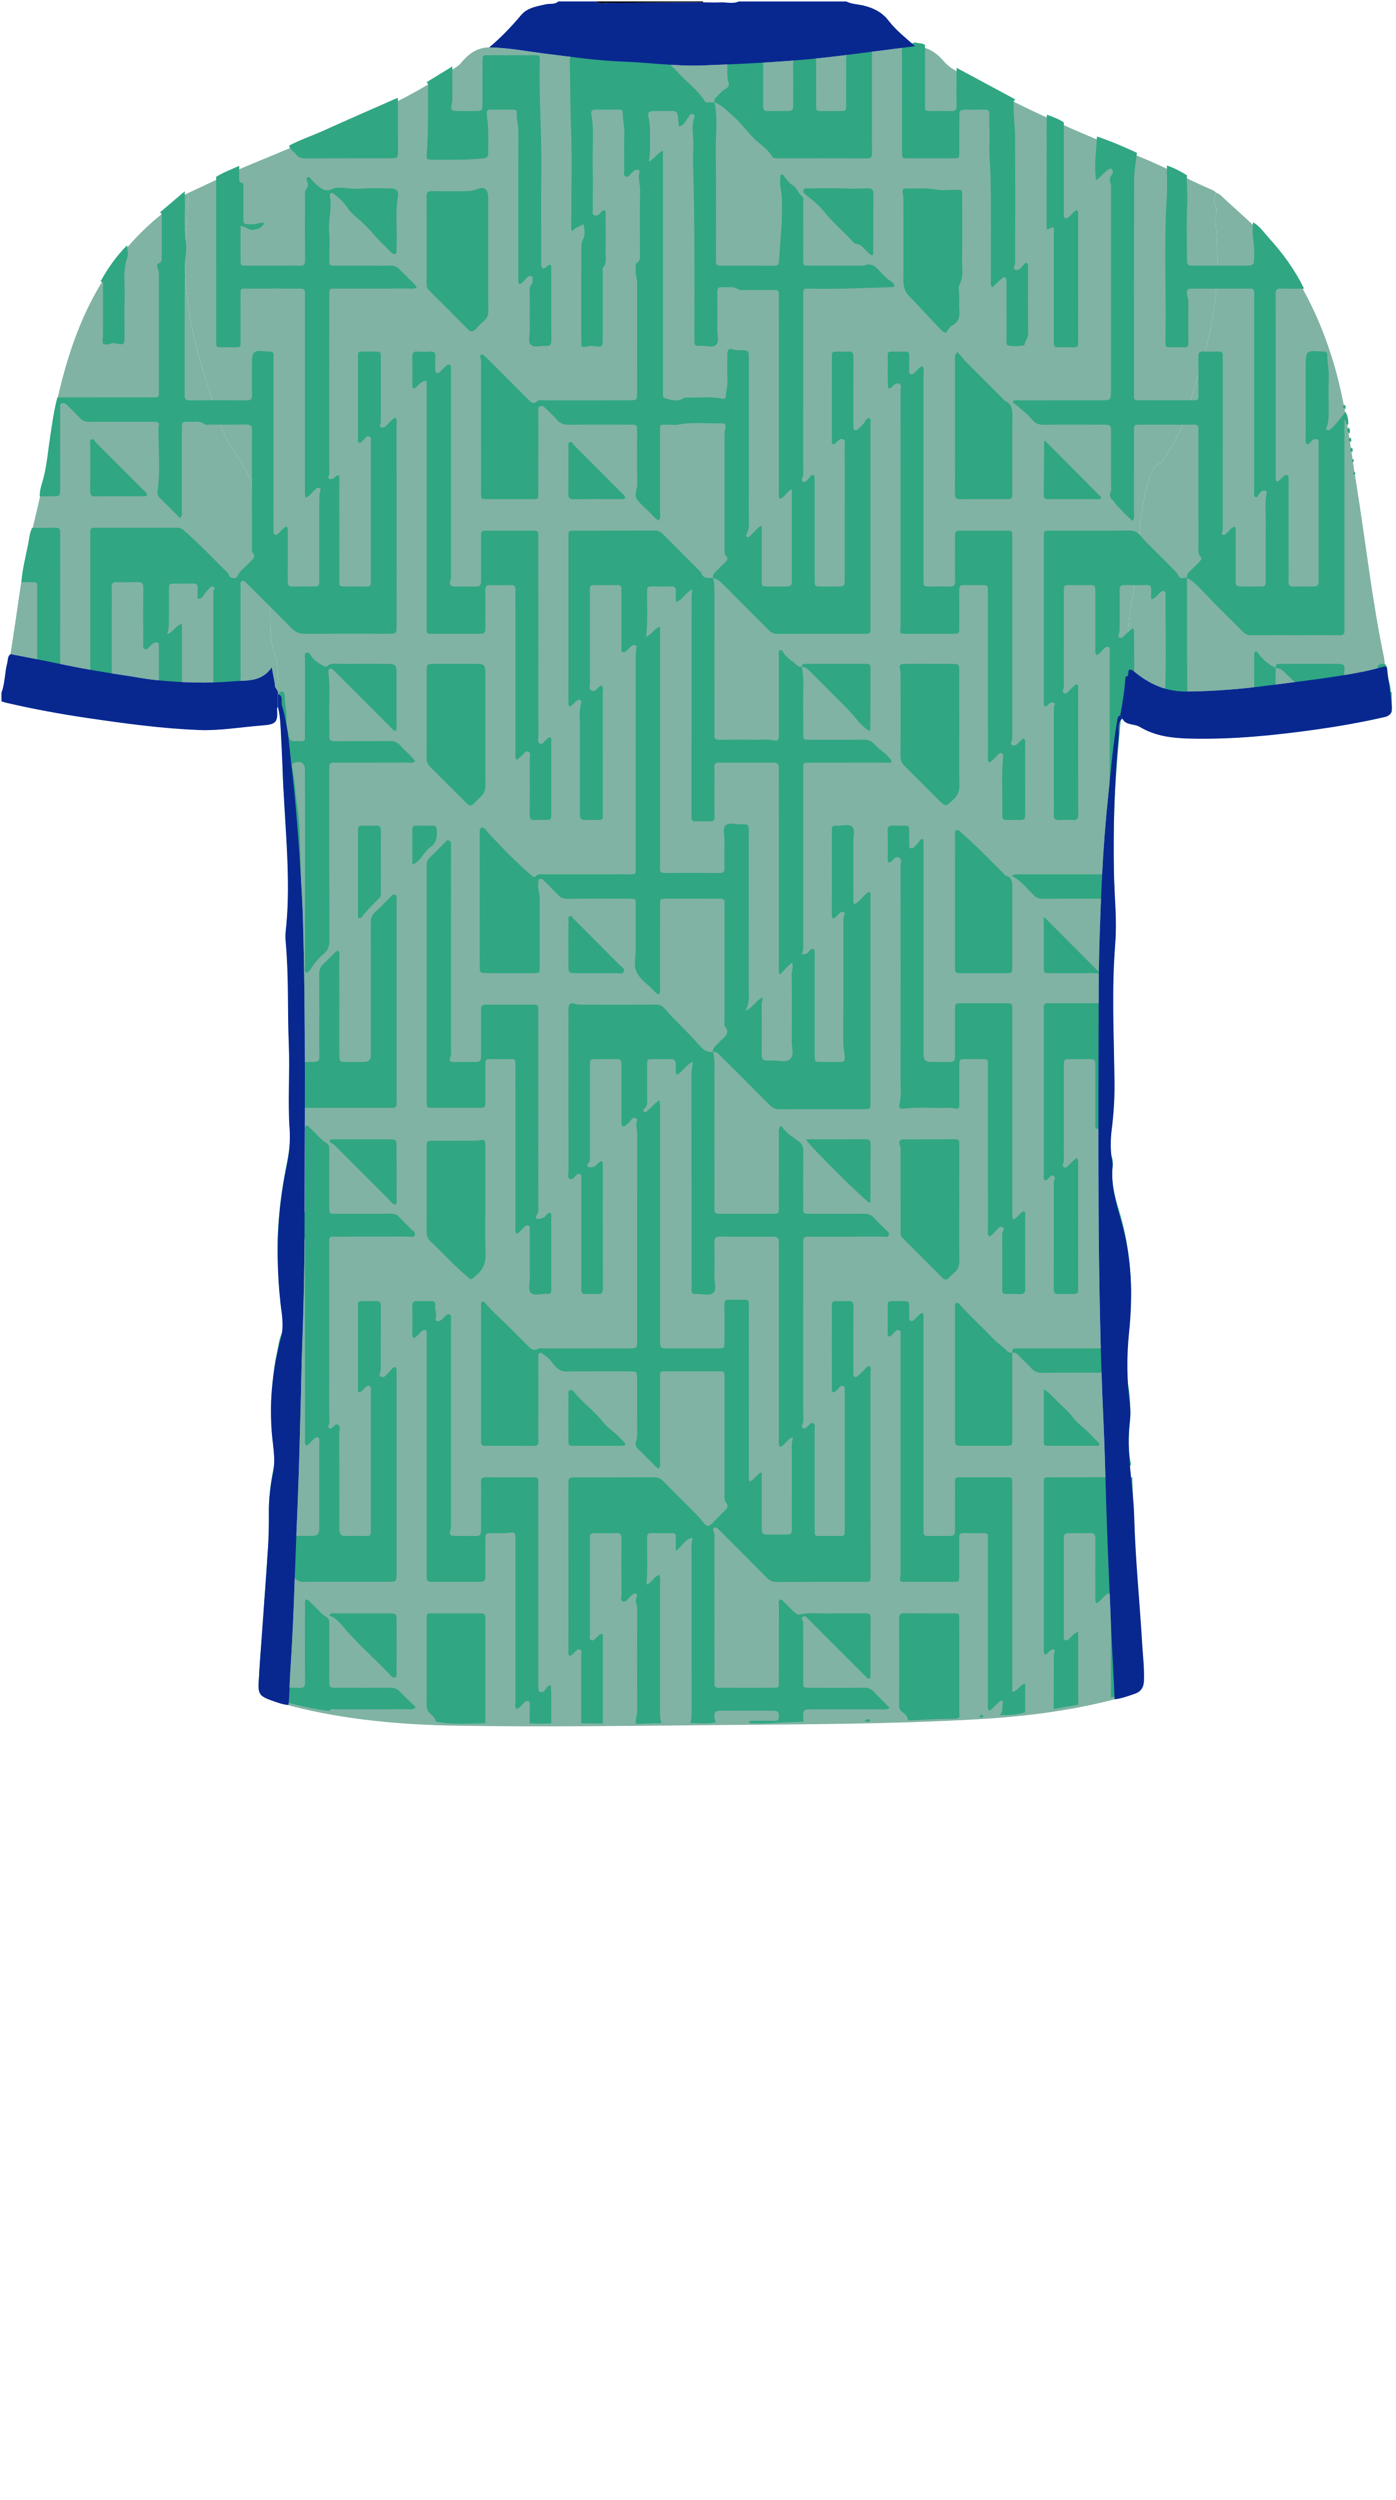 <!--?xml version="1.0" encoding="utf-8"?-->
<!-- Generator: Adobe Illustrator 24.2.3, SVG Export Plug-In . SVG Version: 6.00 Build 0)  -->
<svg version="1.1" id="Camada_1" xmlns="http://www.w3.org/2000/svg" xmlns:xlink="http://www.w3.org/1999/xlink" x="0px" y="0px" viewBox="0 0 234 419" enable-background="new 0 0 234 419" xml:space="preserve">
<path d="M117.806,0.389c-5.261,0.035-10.522,0.084-15.782,0.088
	c-0.724,0.001-1.506,0.279-2.184-0.237c6,0,12,0,18,0l0.046,0.089L117.806,0.389z"></path>
<g onclick="select(this)" class="" id="c-estampa-primaria" fill="#80b3a3">
	<path d="M46.58,116.295c0.185-0.648-0.654-0.985-0.495-1.625
		c0.518,0.023,0.663-0.472,0.606-0.724c-0.281-1.246-0.002-2.549-0.46-3.774
		c-0.606-1.625-0.881-3.309-0.914-5.052c-0.034-1.745,0.071-3.56-0.376-5.213
		c-0.583-2.159-0.54-4.332-0.753-6.498c-0.398-4.039-1.52-7.953-1.985-11.986
		c-0.198-1.715-1.341-3.151-2.249-4.614c-0.797-1.285-1.685-2.502-2.309-3.903
		c-1.287-2.891-2.034-5.956-3.027-8.941c-2.742-8.25-4.2-16.672-3.399-25.393
		c0.105-1.146,0.141-2.285,0.147-3.435c0.004-0.891,0.479-1.795,0.052-2.729
		c3.473-1.603,6.896-3.327,10.43-4.785c7.714-3.182,15.411-6.402,23.02-9.83
		c4.094-1.844,7.897-4.19,11.673-6.591c0.415-0.264,0.708-0.633,1.026-0.994
		c1.177-1.337,2.577-2.257,4.437-2.266c3.199,0.04,6.333,0.671,9.493,1.062
		c4.27,0.528,8.53,1.15,12.835,1.31c4.504,0.168,8.994,0.821,13.5,0.647
		c7.566-0.291,15.135-0.635,22.659-1.575c4.299-0.537,8.595-1.096,12.893-1.645
		c2.014,0.064,3.544,1.016,4.815,2.525c0.945,1.123,2.28,1.743,3.524,2.446
		c9.271,5.239,19.004,9.495,28.896,13.392c4.356,1.716,8.454,3.974,12.752,5.805
		c0.173,0.074,0.307,0.24,0.459,0.363c-0.352,0.802-0.416,1.62-0.03,2.419
		c0.131,0.272,0.182,0.494,0.095,0.788c-0.267,0.904-0.111,1.823-0.037,2.735
		c0.429,5.312,0.236,10.598-0.75,15.839c-0.908,4.827-2.508,9.469-3.867,14.176
		c-0.852,2.95-2.196,5.635-3.808,8.217c-0.302,0.484-0.634,0.935-1.133,1.21
		c-0.876,0.483-1.296,1.326-1.569,2.18c-1.253,3.935-1.691,8.009-1.939,12.111
		c-0.113,1.869-0.02,3.792-0.439,5.594c-1.001,4.307-1.446,8.633-1.284,13.045
		c0.034,0.934-0.264,1.881-0.41,2.822c-0.14,2.178-0.471,4.329-0.883,6.469
		c-0.418,0.139-0.437,0.484-0.502,0.853c-0.708,4.028-1.041,8.105-1.468,12.164
		c-0.502,4.781-0.878,9.583-1.102,14.385c-0.293,6.297-0.53,12.604-0.536,18.907
		c-0.022,24.037-0.303,48.078,0.805,72.105c0.235,5.096,0.33,10.203,0.502,15.304
		c0.209,6.215,0.492,12.425,0.75,18.637c0.173,4.182,0.449,8.358,0.603,12.54
		c-7.607,1.984-15.367,2.915-23.197,3.359c-14.213,0.806-28.442,0.819-42.671,0.951
		c-14.749,0.136-29.5,0.352-44.247,0.117c-9.397-0.149-18.756-0.964-27.914-3.3
		c-0.152-0.039-0.296-0.11-0.443-0.166c0.184-1.626,0.157-3.264,0.265-4.895
		c0.371-5.607,0.615-11.224,0.803-16.841c0.136-4.065,0.307-8.128,0.473-12.192
		c0.249-6.099,0.388-12.203,0.551-18.306c0.064-2.393,0.088-4.786,0.176-7.18
		c0.241-6.584,0.417-13.175,0.421-19.763c0.01-17.699,0.244-35.4-0.285-53.095
		c-0.072-2.427-0.241-4.857-0.376-7.285c-0.23-4.165-0.58-8.325-0.946-12.482
		c-0.247-2.806-0.631-5.599-0.908-8.402c-0.237-2.396-0.571-4.779-1.272-7.077
		C47.065,117.586,47.554,116.654,46.58,116.295z"></path>
	<path d="M188.658,113.409c0.145-0.941,0.444-1.887,0.41-2.822
		c-0.163-4.412,0.282-8.738,1.284-13.045c0.419-1.801,0.326-3.724,0.439-5.594
		c0.248-4.102,0.686-8.176,1.939-12.111c0.272-0.855,0.693-1.698,1.569-2.18
		c0.499-0.275,0.831-0.726,1.133-1.21c1.612-2.581,2.956-5.266,3.808-8.217
		c1.36-4.707,2.959-9.349,3.867-14.176c0.986-5.241,1.179-10.526,0.75-15.839
		c-0.074-0.911-0.23-1.831,0.037-2.735c0.087-0.293,0.036-0.516-0.095-0.788
		c-0.386-0.8-0.322-1.617,0.03-2.419c0.245,0.132,0.532,0.217,0.727,0.401
		c3.748,3.531,7.815,6.753,10.827,11.003c3.85,5.433,6.503,11.429,8.347,17.807
		c1.861,6.434,2.564,13.069,3.629,19.652c1.57,9.697,2.623,19.479,4.645,29.104
		c0.098,0.464,0.09,0.951,0.131,1.427c-1.161,0.29-2.313,0.627-3.486,0.861
		c-5.282,1.053-10.633,1.635-15.967,2.338c-4.554,0.6-9.108,0.976-13.715,1.025
		c-3.266,0.035-5.907-1.054-8.369-2.967c-0.423-0.328-0.815-0.73-1.276-0.708
		C188.873,112.59,189.45,113.309,188.658,113.409z"></path>
	<path d="M31.418,32.407c0.427,0.934-0.048,1.838-0.052,2.729
		c-0.006,1.15-0.041,2.289-0.147,3.435c-0.801,8.722,0.657,17.144,3.399,25.393
		c0.992,2.985,1.739,6.05,3.027,8.941c0.624,1.401,1.512,2.618,2.309,3.903
		c0.908,1.463,2.052,2.9,2.249,4.614c0.464,4.032,1.587,7.946,1.985,11.986
		c0.213,2.166,0.17,4.339,0.753,6.498c0.446,1.652,0.342,3.468,0.376,5.213
		c0.034,1.743,0.308,3.427,0.914,5.052c0.457,1.225,0.179,2.528,0.46,3.774
		c0.057,0.252-0.088,0.747-0.606,0.724c-0.16-0.846-0.319-1.693-0.535-2.837
		c-1.738,2.547-4.279,2.154-6.561,2.349c-4.298,0.368-8.608,0.223-12.899-0.22
		c-1.584-0.164-3.153-0.47-4.729-0.708c-3.425-0.517-6.853-1.072-10.233-1.777
		c-3.115-0.649-6.237-1.261-9.361-1.866c0.481-3.237,0.988-6.47,1.438-9.712
		c0.94-6.777,2.841-13.346,4.26-20.019c0.913-4.292,1.172-8.702,2.152-12.99
		c1.636-7.161,3.909-14.074,7.905-20.313c2.761-4.311,6.167-8.054,10.204-11.193
		C28.975,34.413,29.948,33.099,31.418,32.407z"></path>
</g>
<g onclick="select(this)" class="" id="c-estampa-secundaria" fill="#30a683">
	<path d="M232.115,111.24c0.262,0.264,0.432,0.609,0.401,0.951
		c-0.111,1.248,0.634,2.352,0.567,3.587c-0.005,0.085,0.128,0.178,0.196,0.268
		c0,1.12,0,2.24,0,3.36c-0.762-0.057-1.426,0.417-2.18,0.401
		c0.117-0.645-0.249-1.223-0.233-1.871c0.046-1.827,0.01-3.656,0.019-5.484
		C230.891,111.327,230.902,111.327,232.115,111.24z"></path>
	<path d="M119.521,176.285c0.322,1.211,0.234,2.45,0.234,3.681
		c0.003,7.398,0.001,14.797,0.002,22.196c0,1.24,0.004,1.244,1.229,1.245
		c2.839,0.003,5.679,0.005,8.518-0.001c1.04-0.002,1.053-0.013,1.054-1.059
		c0.005-4.079,0.002-8.158,0.003-12.238c0-0.32-0.019-0.643,0.018-0.959
		c0.045-0.381,0.399-0.522,0.575-0.253c0.722,1.101,1.853,1.701,2.847,2.468
		c0.528,0.407,0.651,0.928,0.645,1.575c-0.027,3.119-0.016,6.239-0.011,9.358
		c0.002,1.098,0.011,1.106,1.126,1.107c3.039,0.004,6.079,0.019,9.118-0.013
		c0.656-0.007,1.136,0.173,1.575,0.656c0.618,0.68,1.303,1.299,1.939,1.963
		c0.263,0.274,0.75,0.496,0.587,0.956c-0.179,0.506-0.696,0.263-1.058,0.264
		c-3.999,0.016-7.998,0.009-11.998,0.011c-1.287,0-1.29,0.003-1.29,1.31
		c-0.001,9.398,0.003,18.796-0.007,28.194c-0.001,0.71,0.145,1.439-0.178,2.128
		c-0.07,0.149-0.048,0.333,0.093,0.435c0.178,0.129,0.381,0.094,0.553-0.034
		c0.127-0.095,0.233-0.219,0.356-0.32c0.263-0.217,0.47-0.652,0.888-0.431
		c0.391,0.207,0.208,0.647,0.209,0.982c0.011,5.479,0.007,10.958,0.008,16.437
		c0,0.28,0.006,0.56,0.001,0.84c-0.006,0.37,0.108,0.618,0.536,0.616
		c1.32-0.005,2.639-0.005,3.959,0.001c0.426,0.002,0.55-0.234,0.541-0.609
		c-0.006-0.24,0.001-0.48,0.001-0.72c0-7.518,0-15.037-0-22.555
		c0-0.08,0.011-0.162-0.002-0.24c-0.056-0.335,0.184-0.786-0.205-0.983
		c-0.474-0.239-0.679,0.272-0.977,0.502c-0.243,0.188-0.383,0.521-0.749,0.535
		c-0.305-0.131-0.219-0.404-0.219-0.624c-0.005-4.559-0.008-9.118-0.001-13.677
		c0.001-0.967,0.019-0.971,1.007-0.985c0.56-0.008,1.124,0.043,1.679-0.012
		c0.773-0.077,0.935,0.268,0.929,0.973c-0.029,3.479-0.013,6.958-0.013,10.438
		c0,0.28-0.015,0.561,0.003,0.84c0.036,0.558,0.377,0.598,0.723,0.313
		c0.492-0.405,0.917-0.891,1.381-1.331c0.163-0.154,0.293-0.398,0.635-0.309
		c0.258,0.328,0.128,0.74,0.129,1.117c0.008,11.238,0.006,22.475,0.006,33.713
		c0,0.24-0.009,0.48-0.002,0.72c0.012,0.396-0.161,0.597-0.569,0.582
		c-0.2-0.007-0.4,0.003-0.6,0.003c-4.839,0-9.678-0.012-14.517,0.014
		c-0.694,0.004-1.193-0.191-1.682-0.689c-2.495-2.538-5.023-5.044-7.54-7.561
		c-0.198-0.198-0.398-0.394-0.596-0.592c-0.209-0.208-0.457-0.396-0.735-0.203
		c-0.234,0.162-0.132,0.427-0.03,0.653c0.19,0.421,0.104,0.868,0.104,1.303
		c0.006,7.758,0.004,15.517,0.004,23.275c0,0.24,0.019,0.482-0.004,0.719
		c-0.058,0.603,0.161,0.87,0.805,0.845c1.038-0.04,2.079-0.011,3.119-0.01
		c1.96,0,3.919,0.007,5.879-0.002c0.983-0.004,1-0.017,1.002-0.99
		c0.007-4.199-0-8.398,0.009-12.597c0.001-0.387-0.108-0.794,0.108-1.163
		c0.365-0.149,0.51,0.156,0.695,0.334c0.547,0.527,1.076,1.074,1.618,1.605
		c0.32,0.313,0.708,0.638,1.152,0.526c1.542-0.388,3.099-0.138,4.647-0.177
		c2.078-0.052,4.159-0.004,6.238-0.019c0.538-0.004,0.912,0.035,0.906,0.746
		c-0.03,3.319-0.019,6.638-0.028,9.957c-0,0.071-0.06,0.141-0.115,0.264
		c-0.496,0.005-0.717-0.426-1.004-0.711c-2.921-2.905-5.83-5.821-8.742-8.734
		c-0.141-0.141-0.273-0.295-0.426-0.422c-0.293-0.242-0.515-0.76-0.968-0.543
		c-0.551,0.264-0.012,0.689-0.016,1.044c-0.013,1.12,0.002,2.239,0.002,3.359
		c0.001,2.16-0.005,4.319,0.003,6.479c0.004,1.03,0.014,1.041,1.07,1.043
		c3.039,0.006,6.079,0.021,9.118-0.013c0.699-0.008,1.206,0.191,1.677,0.702
		c0.827,0.896,1.712,1.739,2.636,2.668c-0.515,0.355-0.924,0.244-1.299,0.245
		c-3.879,0.008-7.758,0.005-11.638,0.005c-1.585,0-1.586,0.002-1.565,1.607
		c0.002,0.16,0.015,0.319,0.023,0.479c-2.788,0.014-5.567,0.339-8.359,0.259
		c-0.271-0.008-0.565,0.072-0.788-0.168c0.245-0.394,0.64-0.241,0.975-0.247
		c1.113-0.017,2.227-0.031,3.34,0.001c0.595,0.017,0.763-0.245,0.737-0.786
		c-0.036-0.749-0.168-0.904-1.057-0.908c-2.903-0.012-5.805-0.013-8.708,0
		c-0.918,0.004-1.084,0.231-1.046,1.157c0.012,0.297,0.161,0.526,0.252,0.785
		c-1.444,0.291-2.896,0.158-4.347,0.094c0.284-0.511,0.263-1.068,0.263-1.628
		c-0.004-8.915-0.004-17.831-0.002-26.746c0-0.863-0.073-1.73,0.189-2.641
		c-1.345,0.163-1.711,1.49-2.83,2.164c0-0.895-0.01-1.602,0.004-2.309
		c0.009-0.457-0.192-0.642-0.645-0.637c-1.159,0.013-2.319,0.02-3.478-0.003
		c-0.529-0.01-0.686,0.221-0.691,0.718c-0.026,2.611,0.101,5.224-0.101,7.909
		c0.911-0.298,1.233-1.358,2.126-1.627c0.244,0.505,0.142,0.95,0.142,1.379
		c0.007,7.276,0.008,14.552-0,21.828c-0.001,0.564,0.032,1.111,0.262,1.632
		c-1.437,0.043-2.874,0.087-4.311,0.13c-0.13-0.766,0.231-1.474,0.227-2.241
		c-0.035-5.674-0.038-11.349,0.007-17.024c0.005-0.669-0.453-1.302-0.106-1.98
		c0.094-0.184,0.122-0.41-0.067-0.543c-0.227-0.16-0.456-0.06-0.647,0.112
		c-0.148,0.134-0.276,0.293-0.433,0.414c-0.364,0.28-0.597,0.941-1.12,0.748
		c-0.555-0.204-0.268-0.843-0.271-1.281c-0.024-3.077-0.033-6.154,0.002-9.231
		c0.008-0.731-0.204-0.99-0.95-0.956c-1.196,0.055-2.398,0.035-3.596,0.006
		c-0.575-0.014-0.771,0.21-0.76,0.772c0.026,1.278,0.008,2.557,0.008,3.836
		c-0,4.116-0.004,8.232,0.008,12.349c0.001,0.333-0.194,0.784,0.208,0.976
		c0.475,0.227,0.671-0.289,0.976-0.509c0.267-0.193,0.398-0.638,0.973-0.451
		c0,4.961,0,9.949,0,14.936c-1.207-0.008-2.415-0.016-3.622-0.025
		c0.003-3.839,0.011-7.678,0.003-11.517c-0.001-0.291,0.17-0.68-0.227-0.85
		c-0.375-0.161-0.564,0.184-0.807,0.375c-0.299,0.235-0.46,0.663-0.956,0.682
		c-0.282-0.351-0.148-0.764-0.148-1.139c-0.008-9.118-0.007-18.236-0.006-27.354
		c0-1.417,0.004-1.422,1.385-1.423c4.279-0.002,8.558,0.012,12.837-0.014
		c0.686-0.004,1.199,0.16,1.691,0.666c1.839,1.893,3.729,3.736,5.582,5.615
		c0.445,0.451,0.823,0.967,1.231,1.454c0.412,0.493,0.816,0.564,1.297,0.057
		c0.742-0.784,1.516-1.537,2.283-2.297c0.359-0.356,0.499-0.784,0.164-1.172
		c-0.399-0.461-0.305-0.972-0.305-1.478c-0.006-6.439-0.004-12.877-0.003-19.316
		c0-1.394,0.065-1.276-1.32-1.277c-2.719-0.002-5.439-0.001-8.158-0
		c-1.462,0.001-1.327-0.096-1.328,1.387c-0.002,4.559,0.003,9.118-0.008,13.677
		c-0.001,0.38,0.135,0.792-0.193,1.227c-0.568-0.227-0.897-0.743-1.31-1.138
		c-0.723-0.691-1.404-1.424-2.131-2.11c-0.356-0.336-0.56-0.733-0.407-1.174
		c0.326-0.941,0.19-1.899,0.197-2.849c0.02-2.599,0.012-5.199,0.005-7.798
		c-0.003-1.163-0.056-1.217-1.225-1.219c-3.559-0.006-7.119-0.017-10.677,0.012
		c-0.654,0.005-1.112-0.2-1.583-0.645c-0.719-0.681-1.2-1.589-2.075-2.117
		c-0.232-0.14-0.4-0.437-0.719-0.327c-0.425,0.147-0.262,0.537-0.262,0.827
		c-0.009,4.359-0.007,8.718-0.007,13.077c-0,0.28-0.023,0.562,0.005,0.839
		c0.064,0.633-0.219,0.827-0.831,0.82c-2.119-0.026-4.239-0.01-6.358-0.01
		c-0.56,0-1.121-0.026-1.679,0.006c-0.585,0.034-0.8-0.225-0.746-0.78
		c0.015-0.158,0.002-0.32,0.002-0.48c-0-7.278-0.002-14.557,0.005-21.835
		c0-0.345-0.111-0.716,0.126-1.044c0.409-0.116,0.581,0.224,0.769,0.441
		c1.172,1.356,2.537,2.516,3.797,3.782c1.072,1.077,2.16,2.139,3.218,3.229
		c0.451,0.465,0.88,0.796,1.564,0.441c0.363-0.188,0.788-0.08,1.184-0.08
		c4.719-0.005,9.438-0.001,14.157-0.004c1.31-0.001,1.338-0.029,1.338-1.35
		c0.002-11.597-0.003-23.195,0.013-34.792c0.001-0.661-0.306-1.313-0.029-1.986
		c0.07-0.17-0.005-0.408-0.255-0.465c-0.238-0.054-0.485-0.079-0.642,0.168
		c-0.262,0.411-0.603,0.753-0.979,1.046c-0.359,0.279-0.685,0.26-0.731-0.298
		c-0.023-0.278-0.007-0.56-0.007-0.839c-0-2.919,0.002-5.839-0.001-8.758
		c-0.001-1.196-0.006-1.199-1.15-1.204c-1-0.005-2-0.005-2.999,0
		c-1.119,0.006-1.128,0.009-1.13,1.102c-0.005,2.799-0.002,5.599-0.002,8.398
		c0,2.24,0.002,4.479-0.001,6.718c-0.001,0.432,0.085,0.885-0.286,1.24
		c-0.159,0.152-0.192,0.349-0.045,0.535c0.176,0.223,0.386,0.138,0.635,0.118
		c0.727-0.06,1.001-0.769,1.557-1.017c0.352,0.097,0.295,0.365,0.295,0.594
		c0.002,6.918-0.009,13.837,0.018,20.755c0.003,0.769-0.269,0.984-0.976,0.925
		c-0.556-0.047-1.122-0.046-1.678-0c-0.704,0.058-1.069-0.149-0.972-0.923
		c0.044-0.354,0.008-0.719,0.008-1.079c0-5.639,0-11.277,0-16.916
		c0-0.2,0.008-0.4,0.001-0.6c-0.008-0.231,0.046-0.497-0.255-0.601
		c-0.214-0.074-0.375,0.044-0.546,0.157c-0.373,0.247-0.594,0.955-1.138,0.653
		c-0.464-0.257-0.204-0.879-0.205-1.331c-0.013-8.798-0.01-17.596-0.01-26.394
		c0-0.28-0.016-0.561,0.004-0.84c0.053-0.72,0.329-1,0.985-0.788
		c0.677,0.219,1.343,0.161,2.014,0.163c3.839,0.012,7.678,0.018,11.517-0.005
		c0.643-0.004,1.148,0.128,1.583,0.635c1.901,2.212,4.102,4.148,5.998,6.35
		C118.065,176.126,118.639,176.345,119.521,176.285z M110.513,184.402
		c0.186,0.585,0.126,1.024,0.126,1.454c0.003,12.918,0.002,25.835,0.004,38.753
		c0,1.324,0.031,1.354,1.334,1.356c2.759,0.005,5.519,0.004,8.278,0
		c1.177-0.001,1.181-0.007,1.184-1.171c0.004-2.04,0.024-4.08-0.012-6.119
		c-0.012-0.69,0.234-0.915,0.901-0.878c0.797,0.044,1.601,0.043,2.398,0.001
		c0.655-0.035,0.85,0.26,0.797,0.853c-0.024,0.278-0.004,0.56-0.004,0.839
		c0,9.158-0.002,18.316,0.005,27.475c0,0.415-0.103,0.858,0.15,1.323
		c0.829-0.351,1.162-1.243,2.005-1.574c0,3.17-0.006,6.248,0.004,9.326
		c0.003,1.017,0.099,1.108,1.082,1.125c0.92,0.016,1.84,0.006,2.759,0.003
		c1.189-0.005,1.196-0.007,1.197-1.157c0.003-4.039-0.003-8.078,0.004-12.118
		c0.002-0.982-0.095-1.969,0.192-3.038c-1.007,0.285-1.305,1.378-2.207,1.626
		c-0.257-0.485-0.145-0.931-0.145-1.358c-0.007-10.678-0.006-21.356-0.006-32.034
		c0-0.28-0.016-0.561,0.003-0.84c0.048-0.704-0.241-1.017-0.974-1.012
		c-2.999,0.02-5.999,0.028-8.998-0.006c-0.736-0.008-0.85,0.314-0.841,0.939
		c0.028,1.919,0.042,3.84-0.003,5.758c-0.022,0.941,0.457,2.189-0.226,2.747
		c-0.694,0.567-1.922,0.112-2.914,0.176c-0.524,0.034-0.728-0.204-0.691-0.709
		c0.018-0.239,0.002-0.48,0.002-0.72c-0-11.798,0.006-23.595-0.016-35.393
		c-0.001-0.662,0.199-1.302,0.186-2.091c-1.117,0.529-1.606,1.652-2.663,2.197
		c-0.256-0.611-0.134-1.171-0.134-1.706c0.001-0.653-0.254-0.959-0.923-0.944
		c-0.959,0.021-1.92-0.002-2.879,0.007c-0.992,0.01-1.005,0.017-1.011,0.981
		c-0.01,1.84-0.001,3.679-0.004,5.519c-0.001,0.669,0.132,1.375-0.535,1.863
		c-0.122,0.089-0.188,0.27-0.032,0.411c0.132,0.119,0.311,0.121,0.442,0.027
		c0.225-0.162,0.425-0.359,0.633-0.544
		C109.45,185.331,109.818,184.797,110.513,184.402z"></path>
	<path d="M40.099,27.783c-0.007,0.64-0.02,1.279-0.019,1.919
		c0,0.387-0.085,0.789,0.462,0.961c0.397,0.124,0.248,0.543,0.251,0.84
		c0.013,1.52-0.001,3.039,0.008,4.559c0.01,1.684-0.198,1.445,1.566,1.525
		c0.65,0.029,1.225-0.385,1.921-0.201c-0.364,0.835-1.092,1.005-1.835,1.128
		c-0.757,0.126-1.272-0.615-2.127-0.629c0,2.06-0.004,4.089,0.002,6.117
		c0.002,0.628,0.488,0.517,0.867,0.518c2.159,0.007,4.319,0.003,6.478,0.003
		c0.84,0,1.683-0.045,2.518,0.013c0.755,0.053,0.952-0.237,0.945-0.961
		c-0.032-3.399-0.019-6.798-0.01-10.197c0.002-0.663-0.132-1.342,0.376-1.941
		c0.227-0.268,0.132-0.688-0.005-1.036c-0.101-0.258-0.265-0.547,0.112-0.705
		c0.291-0.122,0.397,0.141,0.55,0.326c0.254,0.307,0.516,0.619,0.823,0.868
		c0.796,0.647,1.455,1.387,2.763,0.764c0.784-0.374,1.893-0.147,2.845-0.062
		c0.705,0.063,1.384,0.046,2.088,0.006c1.595-0.09,3.198-0.043,4.797-0.023
		c0.963,0.012,1.381,0.409,1.225,1.331c-0.464,2.742-0.099,5.497-0.221,8.243
		c-0.012,0.279,0.001,0.56-0.003,0.84c-0.004,0.237,0.022,0.503-0.283,0.584
		c-0.212,0.056-0.39-0.053-0.534-0.199c-1.067-1.081-2.188-2.115-3.178-3.262
		c-0.731-0.847-1.488-1.634-2.353-2.349c-0.785-0.649-1.521-1.352-2.106-2.244
		c-0.53-0.808-1.36-1.433-2.113-2.075c-0.342-0.292-0.694,0.02-0.624,0.364
		c0.413,2.031-0.294,4.027-0.114,6.057c0.138,1.547,0.019,3.117,0.03,4.676
		c0.007,0.963,0.019,0.976,1.013,0.98c2.439,0.008,4.879-0.014,7.318,0.007
		c3.279,0.027,2.404-0.402,4.866,2.04c0.496,0.492,1.069,0.928,1.469,1.606
		c-0.443,0.295-0.85,0.187-1.227,0.188c-3.959,0.008-7.918-0-11.877,0.007
		c-1.743,0.003-1.562-0.197-1.563,1.508c-0.004,9.518-0.001,19.035-0.005,28.553
		c-0,0.436,0.077,0.881-0.083,1.307c-0.244,0.646,0.216,0.561,0.566,0.516
		c0.405-0.052,0.538-0.589,1.069-0.617c0.237,0.374,0.128,0.818,0.129,1.23
		c0.008,5.319,0.005,10.637,0.005,15.956c0,0.28,0.012,0.56-0.001,0.84
		c-0.022,0.467,0.209,0.631,0.653,0.627c1.32-0.011,2.64-0.018,3.959,0.002
		c0.542,0.009,0.701-0.25,0.671-0.735c-0.017-0.279-0.003-0.56-0.003-0.84
		c-0-7.438-0-14.876-0-22.315c0-0.08,0.011-0.162-0.002-0.24
		c-0.055-0.336,0.193-0.784-0.199-0.987c-0.475-0.246-0.686,0.256-0.978,0.493
		c-0.24,0.195-0.408,0.488-0.721,0.557c-0.372-0.188-0.25-0.504-0.251-0.759
		c-0.008-4.519-0.009-9.038-0.003-13.557c0.001-0.968,0.018-0.972,1.005-0.986
		c0.6-0.008,1.2-0.008,1.8-0c1.012,0.013,1.022,0.016,1.024,1.088
		c0.005,3.399,0.002,6.798,0.001,10.198c-0,0.239-0.002,0.48-0.031,0.717
		c-0.027,0.219-0.291,0.473-0.008,0.64c0.295,0.175,0.61,0.08,0.877-0.159
		c0.522-0.467,0.937-1.062,1.548-1.429c0.379,0.308,0.25,0.653,0.25,0.947
		c0.008,11.317,0.007,22.635,0.005,33.952c-0,1.293-0.037,1.327-1.365,1.328
		c-4.679,0.003-9.358-0.017-14.037,0.017c-0.919,0.007-1.586-0.31-2.214-0.949
		c-2.298-2.339-4.63-4.645-6.949-6.963c-0.17-0.17-0.335-0.344-0.511-0.507
		c-0.229-0.211-0.428-0.555-0.791-0.438c-0.481,0.155-0.28,0.608-0.281,0.932
		c-0.011,5.959-0.01,11.917-0.006,17.876c0.001,1.056,0.014,1.027,1.042,1.076
		c1.254,0.06,2.44-0.285,3.63-0.575c0.437-0.107,0.86-0.136,1.294-0.163
		c0.123,0.989,0.099,1.983,0.051,2.973c-0.048,0.977-0.298,1.245-1.286,1.362
		c-1.571,0.186-3.147,0.329-4.719,0.505c-1.528,0.17-3.036,0.586-4.595,0.356
		c0.007-7.19,0.015-14.381,0.022-21.571c0-0.32,0.037-0.643-0.004-0.957
		c-0.037-0.289,0.463-0.617,0.006-0.833c-0.413-0.195-0.623,0.241-0.882,0.466
		c-0.273,0.237-0.459,0.542-0.668,0.834c-0.235,0.327-0.471,0.738-1.09,0.692
		c0-0.551-0.037-1.068,0.009-1.579c0.063-0.709-0.158-1.023-0.927-0.975
		c-0.955,0.06-1.917,0.007-2.875,0.017c-0.991,0.01-1.004,0.017-1.01,0.98
		c-0.011,1.558-0.005,3.116-0.002,4.674c0.002,0.886,0.045,1.774-0.292,2.806
		c1.106-0.382,1.416-1.459,2.465-1.701c0,5.725,0,11.351,0,16.977
		c-1.309,0.113-2.585-0.181-3.873-0.315c0.006-4.235,0.012-8.469,0.018-12.704
		c0-0.12-0.001-0.24-0.002-0.36c-0.002-0.537-0.367-0.59-0.735-0.465
		c-0.246,0.084-0.436,0.332-0.654,0.504c-0.3,0.237-0.512,0.76-0.955,0.589
		c-0.533-0.205-0.221-0.767-0.276-1.169c-0.043-0.314-0.009-0.638-0.009-0.958
		c0-2.717-0.022-5.434,0.015-8.15c0.01-0.729-0.2-0.994-0.947-0.959
		c-1.156,0.055-2.318,0.046-3.475,0.002c-0.68-0.026-0.906,0.216-0.888,0.891
		c0.04,1.477,0.012,2.956,0.012,4.434c0,3.755-0.009,7.511,0.012,11.266
		c0.002,0.448-0.272,1.069,0.217,1.318c0.545,0.279,0.766-0.414,1.134-0.671
		c0.213-0.149,0.346-0.474,0.801-0.245c0,1.98,0,4.01,0,6.041
		c-1.211-0.126-2.425-0.235-3.617-0.5c0.002-0.76,0.023-1.52-0.002-2.278
		c-0.011-0.332,0.198-0.773-0.22-0.97c-0.42-0.198-0.616,0.24-0.891,0.443
		c-0.292,0.215-0.434,0.705-0.977,0.549c-0.019-0.168-0.053-0.324-0.053-0.479
		c-0.003-9.314-0.005-18.629,0-27.943c0.001-0.949,0.02-0.962,1.026-0.964
		c4.477-0.005,8.955,0.004,13.432-0.011c0.513-0.002,0.887,0.149,1.28,0.492
		c2.289,1.995,4.394,4.178,6.534,6.325c0.386,0.387,0.842,0.708,1.048,1.28
		c0.145,0.402,1.147,0.49,1.304,0.12c0.445-1.047,1.399-1.616,2.108-2.408
		c0.469-0.524,1.156-0.936,0.413-1.741c-0.083-0.09-0.035-0.309-0.035-0.468
		c-0.001-4.255-0.001-8.509-0.001-12.764c0-2.399-0.029-4.798,0.017-7.195
		c0.015-0.773-0.276-0.94-0.979-0.926c-1.998,0.038-3.997,0.015-5.996,0.012
		c-0.319-0-0.736,0.11-0.941-0.048c-0.826-0.638-1.757-0.403-2.652-0.423
		c-1.203-0.026-1.207-0.001-1.207,1.259c-0.002,4.517,0.004,9.035-0.008,13.552
		c-0.001,0.405,0.152,0.864-0.296,1.321c-1.186-1.188-2.333-2.346-3.491-3.493
		c-0.331-0.328-0.302-0.717-0.249-1.117c0.425-3.219,0.146-6.45,0.133-9.675
		c-0.001-0.264-0.058-0.512-0.007-0.798c0.178-0.988,0.107-1.052-0.969-1.054
		c-3.518-0.006-7.036-0.018-10.554,0.012c-0.691,0.006-1.212-0.158-1.685-0.68
		c-0.697-0.77-1.463-1.476-2.198-2.211c-0.217-0.217-0.477-0.29-0.768-0.212
		c-0.377,0.101-0.298,0.423-0.3,0.69c-0.007,0.919-0.003,1.839-0.003,2.758
		c-0,3.598,0.001,7.196-0,10.794c-0,1.321-0.003,1.318-1.269,1.326
		c-0.719,0.005-1.438,0.019-2.157,0.03c-0.032-1.088,0.374-2.097,0.637-3.119
		c0.585-2.282,0.758-4.62,1.116-6.932c0.34-2.192,0.632-4.394,1.208-6.543
		c5.318,0.003,10.635,0.006,15.953,0.009c0.16,0,0.32-0.008,0.48-0.002
		c0.395,0.013,0.594-0.162,0.582-0.57c-0.009-0.28,0.002-0.56,0.002-0.84
		c0.001-6.197,0.004-12.394,0-18.592c-0-0.514,0.039-1.023-0.167-1.534
		c-0.121-0.3-0.239-0.805,0.173-0.957c0.534-0.198,0.472-0.567,0.472-0.958
		c0.002-2.239,0.002-4.478-0-6.717c-0-0.314,0.055-0.653-0.291-0.851
		c1.382-1.174,2.764-2.349,4.146-3.523c0.094,2.867-0.188,5.737,0.198,8.606
		c0.163,1.211-0.148,2.464-0.162,3.681c-0.082,7.277-0.035,14.556-0.053,21.834
		c-0.002,0.648,0.157,0.922,0.864,0.916c3.199-0.03,6.398-0.025,9.597-0.003
		c0.615,0.004,0.847-0.192,0.834-0.822c-0.033-1.559-0.01-3.119-0.01-4.678
		c0-2.918,0-2.918,2.922-2.672c0.04,0.003,0.08,0.005,0.12,0.003
		c0.414-0.02,0.57,0.2,0.561,0.589c-0.007,0.32,0.001,0.64,0.001,0.96
		c0,7.798,0,15.596,0,23.394c0,1.68-0.003,3.359,0.003,5.039
		c0.001,0.263-0.097,0.594,0.279,0.701c0.266,0.076,0.439-0.118,0.626-0.27
		c0.439-0.359,0.722-0.93,1.317-1.086c0.265,0.359,0.169,0.689,0.17,0.997
		c0.008,2.719,0.022,5.439-0.008,8.158c-0.008,0.676,0.21,0.919,0.889,0.892
		c1.078-0.043,2.159-0.008,3.239-0.012c1.157-0.005,1.163-0.009,1.164-1.192
		c0.003-4.439-0.001-8.878,0.004-13.316c0-0.397,0.007-0.799,0.07-1.19
		c0.042-0.264,0.297-0.559,0.008-0.764c-0.333-0.236-0.574,0.069-0.822,0.274
		c-0.498,0.411-0.822,1.05-1.547,1.295c-0.175-0.525-0.11-0.964-0.11-1.393
		c-0.004-10.797-0.002-21.594-0.003-32.391c-0-1.236-0.005-1.24-1.231-1.241
		c-2.599-0.002-5.199-0.014-7.798,0.003c-2.05,0.014-1.752-0.295-1.767,1.779
		c-0.017,2.399-0.002,4.799-0.006,7.198c-0.001,0.388,0.088,0.849-0.54,0.848
		c-1-0.002-1.999-0.005-2.999,0.001c-0.429,0.002-0.541-0.245-0.535-0.615
		c0.006-0.32-0.001-0.64-0.001-0.96c-0.002-8.998-0.004-17.995-0.006-26.993
		C37.451,28.863,38.804,28.384,40.099,27.783z"></path>
	<path d="M46.756,116.079c0.744-0.48,0.976,0.076,0.968,0.602
		c-0.02,1.32,0.406,2.596,0.289,3.924c-0.08,0.915,0.231,1.8,0.368,2.698
		c0.102,0.665,0.449,0.988,1.147,0.905c0.276-0.033,0.561-0.026,0.839-0.001
		c0.574,0.051,0.809-0.2,0.757-0.765c-0.022-0.238-0.004-0.48-0.004-0.72
		c-0-4.16-0.004-8.319,0.007-12.479c0.001-0.292-0.169-0.7,0.229-0.848
		c0.456-0.17,0.592,0.241,0.793,0.537c0.528,0.776,1.292,1.263,2.113,1.679
		c0.19,0.096,0.417,0.178,0.563,0.042c0.685-0.638,1.517-0.383,2.29-0.391
		c2.599-0.027,5.199-0.013,7.799-0.009c1.348,0.002,1.556,0.2,1.559,1.5
		c0.006,2.92,0.004,5.839-0.001,8.759c-0.001,0.306,0.069,0.63-0.147,0.982
		c-0.488-0.102-0.726-0.497-1.018-0.789c-2.975-2.964-5.941-5.937-8.91-8.907
		c-0.198-0.198-0.394-0.399-0.599-0.589c-0.148-0.138-0.314-0.264-0.528-0.133
		c-0.182,0.112-0.27,0.27-0.238,0.499c0.365,2.663,0.077,5.34,0.16,8.01
		c0.028,0.919,0.041,1.842-0.007,2.759c-0.037,0.705,0.259,0.874,0.911,0.869
		c3.079-0.026,6.16,0.013,9.239-0.029c0.75-0.01,1.288,0.201,1.775,0.757
		c0.784,0.893,1.733,1.635,2.474,2.592c-0.339,0.445-0.772,0.262-1.137,0.263
		c-4,0.014-7.999,0.007-11.999,0.009c-1.246,0.001-1.251,0.004-1.251,1.223
		c-0.001,9.519-0.011,19.038,0.016,28.557c0.003,0.9-0.177,1.599-0.889,2.203
		c-0.911,0.774-1.694,1.682-2.322,2.712c-0.144,0.236-0.327,0.454-0.69,0.524
		c-0.334-0.347-0.184-0.805-0.184-1.21c-0.009-10.759-0.007-21.518-0.007-32.277
		c0-0.16,0.001-0.32-0-0.48c-0.004-1.178-0.667-1.618-1.819-1.233
		c-0.44,0.147-0.377,0.509-0.319,0.787c0.467,2.212,0.529,4.476,0.866,6.706
		c0.164,1.083,0.271,2.201,0.329,3.315c0.525,10.145,0.018,20.297,0.263,30.441
		c0.051,2.105,0.197,4.214,0.192,6.325c-0.001,0.592,0.065,1.182-0.168,1.774
		c-0.206,0.524,0.035,0.803,0.646,0.8c2.768-0.017,2.404,0.203,2.408-2.213
		c0.008-4.16,0.02-8.319-0.015-12.479c-0.006-0.745,0.182-1.293,0.746-1.779
		c0.813-0.7,1.474-1.567,2.362-2.247c0.427,0.373,0.257,0.838,0.258,1.239
		c0.012,5.279,0.008,10.559,0.008,15.838c0,0.32-0.01,0.641,0.009,0.96
		c0.026,0.425,0.27,0.663,0.693,0.667c1.2,0.01,2.4,0.023,3.599-0.003
		c0.611-0.013,0.94-0.385,0.974-0.996c0.015-0.279,0.004-0.56,0.004-0.84
		c0-7.159,0.011-14.319-0.016-21.478c-0.003-0.744,0.193-1.281,0.741-1.782
		c0.914-0.836,1.763-1.743,2.643-2.616c0.196-0.194,0.393-0.438,0.718-0.3
		c0.346,0.148,0.205,0.479,0.227,0.738c0.021,0.238,0.004,0.48,0.004,0.72
		c0,10.879,0,21.758-0,32.637c0,0.28-0.02,0.562,0.004,0.84
		c0.046,0.556-0.167,0.829-0.749,0.775c-0.238-0.022-0.48-0.003-0.72-0.003
		c-4.4,0-8.799-0.002-13.199,0.001c-1.189,0.001-1.174,0.004-0.983,1.15
		c0.058,0.348,0.084,0.736-0.009,1.068c-0.344,1.223-0.317,2.494-0.112,3.681
		c0.321,1.851,0.168,3.648-0.14,5.447c-0.171,0.999-0.189,1.951-0.012,2.947
		c0.159,0.895,0.256,1.826-0.238,2.684c-0.121,0.211-0.223,0.445-0.024,0.657
		c0.153,0.164,0.368,0.131,0.561,0.069c0.303-0.097,0.253-0.368,0.264-0.598
		c0.011-0.239,0.003-0.48,0.003-0.72c-0-4.08-0.002-8.159,0.003-12.239
		c0-0.387-0.07-0.787,0.089-1.17c0.487-0.07,0.647,0.318,0.897,0.538
		c0.894,0.791,1.599,1.786,2.645,2.416c0.485,0.292,0.445,0.798,0.444,1.286
		c-0.006,3.12-0.005,6.239-0.002,9.359c0.001,1.172,0.007,1.178,1.175,1.179
		c3.04,0.003,6.08,0.016,9.119-0.012c0.61-0.006,1.063,0.151,1.476,0.605
		c0.618,0.68,1.308,1.294,1.937,1.965c0.28,0.299,0.846,0.527,0.613,1.047
		c-0.202,0.449-0.718,0.217-1.088,0.219c-3.88,0.015-7.759,0.004-11.639,0.012
		c-1.804,0.004-1.589-0.201-1.591,1.601c-0.006,9.399,0,18.798-0.009,28.197
		c-0.001,0.632,0.129,1.28-0.12,1.898c-0.066,0.163-0.068,0.32,0.099,0.406
		c0.147,0.076,0.306,0.04,0.456-0.041c0.358-0.193,0.599-0.858,1.078-0.503
		c0.406,0.301,0.167,0.9,0.168,1.363c0.013,5.159,0.008,10.319,0.01,15.478
		c0,0.359-0.03,0.73,0.049,1.073c0.092,0.4,0.307,0.706,0.826,0.694
		c1.239-0.028,2.48-0.025,3.719-0.002c0.53,0.01,0.723-0.218,0.685-0.717
		c-0.015-0.199-0.002-0.4-0.002-0.6c0-7.559,0.003-15.118-0.009-22.678
		c-0.001-0.376,0.22-0.887-0.184-1.109c-0.516-0.283-0.735,0.309-1.061,0.558
		c-0.216,0.164-0.35,0.442-0.669,0.47c-0.349-0.155-0.227-0.475-0.227-0.729
		c-0.007-4.52-0.009-9.039-0.003-13.559c0.001-0.983,0.017-0.988,0.99-1.001
		c0.68-0.009,1.362,0.031,2.039-0.011c0.647-0.039,0.812,0.247,0.809,0.846
		c-0.019,3.48-0.008,6.959-0.012,10.439c-0,0.197-0.015,0.401-0.066,0.59
		c-0.07,0.261-0.303,0.559-0.002,0.759c0.339,0.226,0.691,0.093,0.964-0.2
		c0.354-0.379,0.712-0.754,1.046-1.15c0.116-0.137,0.234-0.226,0.398-0.197
		c0.238,0.041,0.297,0.233,0.3,0.446c0.003,0.28,0.003,0.56,0.003,0.84
		c0,11.039,0,22.078,0,33.117c0,0.16,0.004,0.32-0.001,0.48
		c-0.029,0.984-0.107,1.076-1.126,1.08c-2.64,0.01-5.279,0.003-7.919,0.003
		c-2.16-0-4.32-0.024-6.479,0.015c-0.659,0.012-1.13-0.185-1.574-0.659
		c-0.807-0.861-1.667-1.672-2.644-2.452c-0.092,1.35-0.433,2.622-0.386,3.905
		c0.084,2.28-0.219,4.537-0.317,6.803c-0.091,2.095-0.365,4.185-0.467,6.289
		c-0.048,0.984-0.183,1.971-0.214,2.966c-0.02,0.665,0.187,0.926,0.878,0.903
		c1.318-0.043,2.641-0.051,3.959,0.003c0.743,0.03,0.959-0.219,0.952-0.954
		c-0.035-3.239-0.015-6.479-0.015-9.719c-0-1.12-0.003-2.24,0.002-3.36
		c0.001-0.266-0.055-0.551,0.135-0.782c0.514,0.014,0.686,0.432,0.973,0.679
		c0.843,0.728,1.483,1.677,2.471,2.251c0.534,0.31,0.5,0.851,0.499,1.382
		c-0.008,3.08-0.005,6.159-0.003,9.239c0.001,1.242,0.004,1.247,1.227,1.248
		c3,0.003,6,0.017,8.999-0.012c0.649-0.006,1.129,0.163,1.583,0.64
		c0.849,0.894,1.763,1.727,2.668,2.603c-0.448,0.539-0.916,0.363-1.314,0.364
		c-4,0.014-7.999,0.003-11.999,0.017c-0.411,0.001-0.895-0.192-1.208,0.28
		c-3.441-0.464-6.807-1.249-10.091-2.381c-1.155-0.398-1.683-1.122-1.663-2.421
		c0.051-3.231,0.406-6.433,0.704-9.642c0.136-1.469,0.1-2.945,0.241-4.42
		c0.269-2.817,0.315-5.655,0.591-8.471c0.215-2.197,0.15-4.388,0.16-6.581
		c0.011-2.364,0.328-4.695,0.797-6.993c0.307-1.505-0.114-2.928-0.15-4.389
		c-0.062-2.502-0.442-4.978-0.217-7.511c0.205-2.303,0.324-4.612,0.823-6.871
		c0.297-1.344,0.376-2.757,1.073-3.998c0.207,0.077,0.324,0.226,0.326,0.448
		c0.021,2.146,0.276,4.275,0.496,6.406c0.179,1.735-0.406,3.379-0.579,5.072
		c-0.179,1.751-0.25,3.489,0.017,5.228c0.151,0.981,0.217,1.991,0.236,2.954
		c0.017,0.902-0.023,1.897-0.312,2.816c-0.107,0.34-0.244,0.864,0.088,0.989
		c0.783,0.296,0.537,0.891,0.541,1.396c0.019,2.718,0.026,5.437-0.004,8.155
		c-0.007,0.672,0.202,0.921,0.886,0.893c1.078-0.045,2.159,0.008,3.238-0.018
		c0.847-0.021,1.16-0.319,1.163-1.166c0.014-4.877,0.008-9.754,0.003-14.632
		c-0-0.261,0.106-0.596-0.268-0.708c-0.323-0.097-0.5,0.166-0.714,0.34
		c-0.411,0.334-0.669,0.878-1.25,1.021c-0.283-0.48-0.158-0.928-0.159-1.351
		c-0.008-10.754-0.006-21.508-0.007-32.262c-0-1.471-0.002-1.405-1.438-1.417
		c-1.026-0.009-1.024,0.743-1.178,1.348c-0.808,3.176-1.124,6.406-1.002,9.683
		c0.015,0.407,0.207,0.886-0.214,1.233c-0.135-0.103-0.194-0.242-0.203-0.41
		c-0.218-4.1-0.714-8.188-0.515-12.304c0.156-3.223,0.524-6.424,1.085-9.601
		c0.374-2.114,0.86-4.207,1.032-6.355c0.074-0.927-0.173-1.823-0.174-2.742
		c-0.006-4.435,0.088-8.875-0.078-13.305c-0.162-4.312-0.006-8.626-0.235-12.93
		c-0.125-2.353-0.401-4.716-0.16-7.052c0.384-3.714,0.233-7.423,0.15-11.128
		c-0.079-3.501-0.237-7.006-0.604-10.498c-0.166-1.583-0.195-3.192-0.21-4.776
		c-0.037-3.875-0.462-7.721-0.613-11.585
		C46.755,116.558,46.759,116.318,46.756,116.079z"></path>
	<path d="M186.555,163.117c-0.683-0.223-0.547-0.797-0.548-1.302
		c-0.004-3.32-0-6.639-0.003-9.959c-0.001-1.245-0.005-1.25-1.225-1.25
		c-3.32-0.003-6.639-0.015-9.959,0.011c-0.645,0.005-1.115-0.171-1.588-0.629
		c-1.133-1.098-2.066-2.416-3.633-3.199c0.523-0.379,0.97-0.257,1.378-0.258
		c4.599-0.009,9.199-0.004,13.798-0.006c1.224-0.001,1.228-0.006,1.229-1.248
		c0.001-11.919,0.001-23.837,0.001-35.756c0-0.16,0.009-0.321-0.002-0.48
		c-0.016-0.227,0.061-0.499-0.232-0.618c-0.266-0.107-0.451,0.052-0.637,0.212
		c-0.437,0.377-0.763,0.894-1.329,1.159c-0.327-0.426-0.197-0.837-0.198-1.214
		c-0.011-3.16-0.002-6.319-0.008-9.479c-0.002-1.037-0.013-1.043-1.061-1.05
		c-1.08-0.007-2.16-0.01-3.24,0.001c-0.959,0.01-0.974,0.02-0.975,1.016
		c-0.005,4.919,0.003,9.839-0.009,14.758c-0.001,0.591,0.135,1.2-0.132,1.775
		c-0.099,0.213-0.029,0.396,0.137,0.532c0.241,0.198,0.437,0.062,0.626-0.11
		c0.498-0.454,0.91-1.005,1.46-1.367c0.427,0.138,0.311,0.464,0.311,0.719
		c0.006,7.039-0.007,14.078,0.02,21.117c0.003,0.767-0.266,0.977-0.975,0.928
		c-0.717-0.049-1.442-0.049-2.158,0c-0.71,0.049-1.032-0.157-0.973-0.928
		c0.061-0.795,0.014-1.599,0.014-2.399c0-4.839-0-9.679,0.001-14.518
		c0-0.36,0.008-0.72,0.015-1.079c0.005-0.243,0.375-0.524-0.032-0.719
		c-0.266-0.127-0.544-0.051-0.778,0.152c-0.203,0.175-0.361,0.426-0.674,0.46
		c-0.335-0.252-0.206-0.599-0.206-0.892c-0.008-9.159-0.008-18.318-0.004-27.477
		c0-1.086,0.011-1.093,1.138-1.094c4.399-0.003,8.799,0.016,13.198-0.019
		c0.708-0.006,1.267,0.206,1.693,0.696c1.708,1.964,3.662,3.683,5.446,5.571
		c0.403,0.427,0.877,0.773,1.131,1.367c0.264,0.617,0.921,0.202,1.393,0.304
		c0.02,8.785-0.084,17.571,0.252,26.353c-1.396,0.11-2.766-0.019-4.102-0.455
		c0.105-2.226,0.108-4.457,0.186-6.684c0.192-5.432,0.063-10.875,0.059-16.314
		c-0-0.264,0.093-0.595-0.282-0.7c-0.266-0.075-0.438,0.121-0.626,0.273
		c-0.44,0.357-0.721,0.933-1.491,1.123c0-0.618-0.025-1.13,0.007-1.638
		c0.036-0.574-0.201-0.775-0.767-0.762c-1.239,0.028-2.48,0.036-3.719-0.003
		c-0.648-0.02-0.816,0.249-0.808,0.847c0.025,1.959,0.013,3.919,0.006,5.879
		c-0.002,0.437-0.008,0.879-0.074,1.309c-0.04,0.265-0.292,0.562-0.002,0.762
		c0.334,0.23,0.583-0.066,0.821-0.284c0.474-0.436,0.917-0.914,1.464-1.25
		c0.274,0.313,0.19,0.604,0.191,0.872c0.004,2.959,0.116,5.925-0.044,8.876
		c-0.106,1.95-0.205,3.894-0.165,5.845c-1.187-0.112-1.446-0.336-1.481-1.372
		c-0.026-0.755-0.005-1.511-0.106-2.278c-0.086,0.894-0.261,1.775-0.347,2.66
		c-0.433,4.437-0.825,8.876-1.057,13.333c-0.287,5.51-0.244,11.015-0.081,16.518
		c0.076,2.591,0.177,5.182,0.134,7.772
		C186.899,159.392,186.687,161.254,186.555,163.117z"></path>
	<path d="M88.783,288.791c0.005-1.039,0.014-2.079,0.012-3.118
		c-0-0.228,0.061-0.499-0.236-0.612c-0.267-0.101-0.45,0.063-0.635,0.222
		c-0.421,0.361-0.727,0.853-1.279,1.13c-0.417-0.338-0.239-0.806-0.239-1.203
		c-0.011-8.916-0.008-17.832-0.008-26.748c0-0.28,0-0.56-0-0.84
		c-0.001-0.611-0.103-0.93-0.909-0.781c-0.929,0.173-1.909,0.072-2.867,0.08
		c-1.257,0.01-1.262,0.006-1.264,1.214c-0.004,1.839,0.001,3.678-0.002,5.518
		c-0.002,1.428-0.005,1.432-1.374,1.434c-2.399,0.003-4.798,0.002-7.197,0
		c-1.263-0.001-1.266-0.004-1.266-1.328c-0.001-10.755-0-21.511-0-32.266
		c0-2.599,0.003-5.198-0.004-7.797c-0.001-0.263,0.12-0.595-0.184-0.762
		c-0.368-0.203-0.58,0.112-0.817,0.318c-0.381,0.331-0.654,0.795-1.159,0.996
		c-0.382-0.303-0.223-0.691-0.227-1.021c-0.019-1.439,0.021-2.879-0.021-4.318
		c-0.02-0.693,0.24-0.916,0.904-0.876c0.717,0.044,1.44,0.031,2.158,0.003
		c0.534-0.02,0.89,0.127,0.787,0.726c-0.127,0.744,0.331,1.433,0.071,2.225
		c-0.168,0.512,0.442,0.49,0.736,0.337c0.342-0.178,0.602-0.512,0.898-0.779
		c0.206-0.186,0.402-0.425,0.724-0.27c0.274,0.131,0.196,0.405,0.207,0.633
		c0.011,0.239,0.003,0.48,0.003,0.72c0,11.155,0.001,22.31-0.004,33.465
		c-0,0.473,0.058,0.947-0.131,1.419c-0.217,0.543,0.055,0.87,0.607,0.881
		c1.279,0.025,2.559,0.015,3.838,0.005c0.67-0.005,0.734-0.47,0.732-0.995
		c-0.007-1.879-0.002-3.758-0.002-5.638c0-0.76,0.047-1.523-0.013-2.278
		c-0.062-0.773,0.269-0.94,0.975-0.93c2.518,0.034,5.038,0.009,7.556,0.015
		c1.082,0.002,1.09,0.012,1.09,1.143c0.003,6.557,0.001,13.114,0.001,19.671
		c-0,4.598,0,9.196,0,13.794c0,0.24-0.009,0.48,0.001,0.72
		c0.01,0.229-0.053,0.503,0.244,0.609c0.336,0.119,0.643,0.052,0.845-0.254
		c0.217-0.33,0.377-0.706,0.988-0.862c0.18,2.157,0.014,4.285,0.093,6.403
		C91.205,288.875,89.994,288.881,88.783,288.791z"></path>
	<path d="M167.519,287.414c0.819-0.544,0.336-1.475,0.619-2.188
		c0.082-0.206-0.36-0.254-0.556-0.108c-0.287,0.213-0.52,0.495-0.792,0.73
		c-0.317,0.273-0.532,0.689-1.045,0.809c-0.246-0.457-0.139-0.902-0.139-1.32
		c-0.008-8.957-0.006-17.914-0.006-26.871c-0-0.32-0.01-0.64-0.002-0.96
		c0.01-0.398-0.166-0.584-0.571-0.581c-1.2,0.007-2.399,0.016-3.599-0.006
		c-0.684-0.012-0.633,0.44-0.632,0.888c0.002,2.039,0.004,4.079-0,6.118
		c-0.002,1.155-0.007,1.161-1.191,1.162c-2.599,0.003-5.198,0.004-7.797-0
		c-1.03-0.002-1.02-0.008-0.882-0.995c0.044-0.314,0.026-0.638,0.027-0.958
		c0.001-13.035,0.001-26.071,0.001-39.106c0-0.08,0.011-0.162-0.002-0.24
		c-0.047-0.296,0.161-0.689-0.21-0.863c-0.428-0.201-0.625,0.221-0.894,0.433
		c-0.271,0.213-0.424,0.59-0.839,0.613c-0.326-0.186-0.202-0.499-0.205-0.755
		c-0.013-1.399-0.014-2.799-0.003-4.198c0.008-0.958,0.02-0.961,1.017-0.975
		c0.48-0.007,0.96-0.004,1.439-0.001c1.131,0.008,1.134,0.009,1.144,1.091
		c0.005,0.56-0.001,1.12,0.002,1.679c0.001,0.195-0.028,0.412,0.19,0.522
		c0.258,0.131,0.462,0.001,0.642-0.171c0.231-0.221,0.448-0.458,0.685-0.671
		c0.198-0.178,0.335-0.46,0.755-0.439c0.229,0.364,0.121,0.809,0.121,1.222
		c0.007,11.516,0.005,23.032,0.005,34.548c0,0.28,0.021,0.562-0.004,0.839
		c-0.053,0.587,0.224,0.761,0.777,0.748c1.159-0.027,2.319,0.007,3.479-0.013
		c0.902-0.015,1.018-0.13,1.023-1.064c0.013-2.519,0.002-5.038,0.005-7.557
		c0.001-1.198,0.006-1.204,1.146-1.206c2.439-0.004,4.878-0.004,7.317,0
		c1.122,0.002,1.131,0.009,1.133,1.099c0.005,2.919,0.002,5.838,0.002,8.757
		c0,8.317,0,16.634,0,24.951c0,0.353-0,0.707-0,1.134
		c0.958-0.113,1.187-1.135,2.16-1.377c0,1.663,0,3.24,0,4.817
		C170.431,287.389,168.98,287.446,167.519,287.414z"></path>
	<path d="M176.623,286.392c0.006-2.594,0.004-5.189,0.026-7.783
		c0.005-0.592-0.124-1.198,0.12-1.775c0.068-0.161,0.072-0.317-0.096-0.405
		c-0.148-0.078-0.313-0.048-0.454,0.043c-0.36,0.233-0.575,0.657-0.989,0.805
		c-0.413-0.225-0.261-0.585-0.261-0.874c-0.008-9.261-0.008-18.522-0.005-27.782
		c0-1.037,0.013-1.048,1.056-1.05c4.59-0.01,9.181-0.013,13.771-0.019
		c0.099,3.044,0.198,6.088,0.297,9.132c-0.519,0.003-1.041,0.044-1.556,0
		c-0.707-0.06-0.875,0.262-0.863,0.91c0.033,1.876,0.021,3.752,0.006,5.628
		c-0.005,0.594,0.099,1.199-0.082,1.783c-0.081,0.261-0.279,0.539,0.062,0.73
		c0.289,0.162,0.536-0.075,0.777-0.192c0.555-0.271,0.827-0.943,1.649-1.211
		c0,6.423,0,12.71,0,18.996c-1.207,0.647-2.532,0.894-3.859,1.133
		c0.004-5.519,0.011-11.038,0.006-16.557c-0-0.291,0.163-0.685-0.248-0.838
		c-0.374-0.14-0.564,0.201-0.803,0.398c-0.469,0.385-0.774,0.987-1.414,1.18
		c-0.268-0.449-0.156-0.856-0.158-1.243c-0.01-3.199-0.021-6.399,0.007-9.598
		c0.006-0.674-0.208-0.919-0.889-0.892c-1.118,0.044-2.239-0.002-3.359,0.016
		c-0.916,0.014-1.038,0.125-1.04,1.046c-0.01,5.399-0.006,10.798-0.001,16.197
		c0,0.26-0.109,0.596,0.263,0.712c0.323,0.101,0.501-0.162,0.715-0.336
		c0.411-0.335,0.671-0.876,1.434-1.07c0,4.149,0,8.172,0,12.196
		C179.365,285.912,177.994,286.152,176.623,286.392z"></path>
	<path d="M186.239,188.766c-0.147-0.088-0.22-0.214-0.231-0.388
		c-0.046-0.727-0.412-0.69-0.847-0.318c-0.441,0.379-0.843,0.803-1.271,1.216
		c-0.419-0.391-0.282-0.772-0.283-1.105c-0.012-3.157-0.005-6.315-0.008-9.472
		c-0.001-1.207-0.006-1.208-1.261-1.211c-0.919-0.002-1.838-0.002-2.758,0
		c-1.254,0.003-1.259,0.004-1.26,1.212c-0.003,2.798-0.001,5.595-0.001,8.393
		c0,2.118,0.009,4.237-0.006,6.355c-0.004,0.551,0.115,1.115-0.148,1.652
		c-0.098,0.2,0.022,0.386,0.204,0.507c0.209,0.139,0.375,0.028,0.531-0.107
		c0.531-0.461,0.943-1.061,1.55-1.428c0.397,0.28,0.263,0.63,0.263,0.923
		c0.008,6.914,0.008,13.829,0.005,20.743c-0.001,1.098-0.01,1.101-1.123,1.108
		c-0.679,0.005-1.363-0.046-2.037,0.013c-0.772,0.068-0.932-0.265-0.929-0.971
		c0.023-5.795,0.013-11.59,0.013-17.386c-0-0.319-0.003-0.631,0.149-0.934
		c0.099-0.198-0.009-0.386-0.188-0.513c-0.206-0.146-0.367-0.036-0.533,0.09
		c-0.302,0.228-0.475,0.645-0.932,0.673c-0.314-0.37-0.169-0.785-0.169-1.161
		c-0.009-9.073-0.007-18.145-0.007-27.218c0-0.16,0.015-0.321-0.003-0.479
		c-0.066-0.608,0.169-0.874,0.808-0.837c0.717,0.041,1.438,0.01,2.158,0.009
		c2.838-0.005,5.675-0.011,8.513-0.017c0.239,5.029,0.34,10.06,0.301,15.095
		c-0.013,1.722-0.304,3.42-0.305,5.138
		C186.434,188.514,186.363,188.654,186.239,188.766z"></path>
	<path d="M169.683,226.689c-0.012-0.381-0.007-0.744,0.533-0.723
		c0.279,0.011,0.559,0,0.839,0c4.596-0,9.191,0.002,13.787-0.001
		c1.156-0.001,1.163-0.008,1.163-1.192c0.002-9.95-0.002-19.901,0.011-29.851
		c0.001-0.451-0.207-0.962,0.218-1.354c0.415,0.741,0.302,1.564,0.238,2.33
		c-0.204,2.444,0.435,4.712,1.127,7.015c0.937,3.12,1.533,6.319,1.798,9.584
		c0.136,1.674,0.24,3.345,0.156,5.012c-0.161,3.177-0.413,6.351-0.646,9.524
		c-0.128,1.745-0.108,3.475,0.222,5.203c0.483,2.532,0.355,5.104,0.137,7.634
		c-0.157,1.818-0.073,3.562,0.277,5.325c0.03,0.15-0.011,0.315-0.02,0.473
		c-1.319-0.787-2.249-1.988-3.25-3.105c-0.333-0.371-0.272-0.893-0.271-1.375
		c0.006-3.31,0.005-6.621,0.002-9.931c-0.001-1.21-0.006-1.214-1.255-1.215
		c-3.31-0.002-6.621-0.025-9.931,0.017c-0.819,0.01-1.442-0.175-1.991-0.804
		c-0.628-0.72-1.351-1.356-2.016-2.044c-0.317-0.328-0.638-0.604-1.134-0.527
		L169.683,226.689z"></path>
	<path d="M73.013,288.474c-0.034-0.638-0.539-0.961-0.937-1.333
		c-0.412-0.384-0.571-0.802-0.569-1.369c0.02-4.797,0.008-9.594,0.014-14.391
		c0.001-0.99,0.016-1.006,0.98-1.009c2.518-0.009,5.037-0.007,7.555-0.001
		c1.278,0.003,1.298,0.026,1.299,1.388c0.002,5.277,0,10.554,0.002,15.83
		c0,0.4,0.014,0.799,0.022,1.199
		C78.586,288.792,75.782,289.099,73.013,288.474z"></path>
	<path d="M152.159,288.149c-0.012-0.658-0.553-0.954-0.965-1.29
		c-0.351-0.286-0.477-0.564-0.476-1c0.012-4.869,0.018-9.737-0.004-14.606
		c-0.003-0.663,0.189-0.907,0.877-0.899c2.753,0.031,5.507,0.007,8.261,0.016
		c0.931,0.003,0.944,0.021,0.945,1.04c0.005,4.988,0.002,9.977,0.003,14.965
		c0,0.479,0.012,0.957,0.019,1.436c-0.222,0.077-0.443,0.218-0.666,0.22
		c-2.526,0.021-5.048,0.118-7.569,0.277
		C152.419,288.319,152.275,288.271,152.159,288.149z"></path>
	<path d="M5.384,88.447c1.278-0,2.557,0.03,3.833-0.014
		c0.69-0.024,0.951,0.238,0.869,0.9c-0.015,0.118-0.002,0.239-0.002,0.359
		c-0.001,9.744-0.003,19.489-0.004,29.233c-1.324,0.003-2.592-0.303-3.841-0.709
		c-0.001-6.424-0.001-12.849-0.004-19.273c-0.001-1.459,0.147-1.376-1.33-1.377
		c-0.439-0-0.878-0.005-1.317-0.007c0.15-2.125,0.684-4.184,1.104-6.261
		C4.886,90.342,4.943,89.346,5.384,88.447z"></path>
	<path d="M213.84,111.966c-0.005-0.379,0.003-0.735,0.543-0.719
		c0.559,0.017,1.119,0.003,1.678,0.003c2.717-0,5.434-0.007,8.15,0.003
		c1.055,0.004,1.208,0.142,1.136,1.177c-0.149,2.14,0.191,4.237,0.46,6.345
		c0.086,0.669,0.033,1.356,0.044,2.035c-0.473,0.145-0.939,0.321-1.448,0.281
		c-0.733-0.997-1.724-1.719-2.626-2.544c-1.983-1.813-4.042-3.542-5.974-5.414
		C215.272,112.62,214.757,111.907,213.84,111.966z"></path>
	<path d="M213.84,111.966c-0.151,3.507,0.219,7.002,0.254,10.505
		c-1.265,0.405-2.589,0.282-3.882,0.427c0.008-4.111,0.016-8.222,0.025-12.333
		c0.001-0.279-0.007-0.559,0.003-0.838c0.007-0.189-0.057-0.433,0.172-0.522
		c0.299-0.116,0.401,0.147,0.536,0.339
		C211.695,110.609,212.717,111.348,213.84,111.966z"></path>
	<path d="M144.961,288.365c0.307-0.348,0.624-0.344,0.951-0.029
		C145.604,288.619,145.286,288.614,144.961,288.365z"></path>
	<path d="M164.161,287.642c0.22-0.307,0.456-0.316,0.708-0.039
		C164.648,287.879,164.411,287.882,164.161,287.642z"></path>
	<path d="M225.986,71.188c-0.52-0.026-0.255-0.6-0.629-0.876
		c0,0.512,0,0.934-0,1.356c-0,11.035-0,22.069-0.001,33.104
		c0,0.24-0.025,0.483,0.005,0.719c0.092,0.72-0.173,0.983-0.93,0.966
		c-2.078-0.047-4.158-0.016-6.237-0.016c-2.799,0-5.597-0.015-8.396,0.012
		c-0.606,0.006-1.049-0.156-1.479-0.594c-2.129-2.168-4.326-4.27-6.42-6.47
		c-0.905-0.951-1.744-1.942-2.941-2.54c-0.086-0.5,0.196-0.82,0.527-1.135
		c0.521-0.497,1.019-1.017,1.531-1.523c0.277-0.274,0.505-0.599,0.191-0.936
		c-0.416-0.447-0.321-0.964-0.321-1.472c-0.004-6.36-0.003-12.72-0.003-19.08
		c0-0.28-0.017-0.561,0.003-0.84c0.036-0.518-0.193-0.708-0.705-0.701
		c-1.4,0.019-2.8,0.006-4.2,0.006c-1.64-0-3.28-0.008-4.92,0.003
		c-0.962,0.006-0.977,0.019-0.978,1.011c-0.006,4.56,0.002,9.12-0.009,13.68
		c-0.001,0.422,0.129,0.871-0.221,1.433c-1.041-0.9-1.969-1.849-2.853-2.844
		c-0.157-0.177-0.249-0.418-0.424-0.57c-0.469-0.408-0.686-0.818-0.385-1.461
		c0.139-0.297,0.041-0.709,0.042-1.069c0.002-2.96,0.004-5.92-0.001-8.88
		c-0.002-1.253-0.046-1.3-1.266-1.302c-3.32-0.006-6.64-0.022-9.96,0.013
		c-0.773,0.008-1.374-0.15-1.893-0.761c-0.982-1.156-2.203-2.063-3.403-3.062
		c0.356-0.444,0.821-0.261,1.212-0.262c4.6-0.014,9.2-0.008,13.8-0.009
		c1.407-0,1.509-0.088,1.509-1.48c0.004-11.32,0.002-22.64,0.002-33.96
		c-0-0.24,0.055-0.505-0.028-0.714c-0.239-0.603-0.249-1.126,0.184-1.67
		c0.185-0.232,0.217-0.676-0.025-0.896c-0.294-0.268-0.604,0.057-0.833,0.227
		c-0.598,0.445-1.017,1.105-1.799,1.601c-0.381-2.54,0.045-4.929,0.137-7.321
		c2.297,0.759,4.512,1.721,6.704,2.735c-0.163,1.494-0.464,2.988-0.469,4.483
		c-0.039,11.998-0.024,23.997-0.02,35.996c0,0.976,0.017,0.991,0.995,0.994
		c2.92,0.008,5.839,0.006,8.759,0c1.028-0.002,1.037-0.012,1.041-1.072
		c0.007-2.08,0.016-4.16-0.007-6.239c-0.006-0.585,0.134-0.894,0.796-0.862
		c0.878,0.042,1.759,0.022,2.639,0.009c0.445-0.007,0.676,0.16,0.652,0.627
		c-0.012,0.239-0,0.48-0,0.72c0,9.239,0,18.478-0.001,27.717
		c-0,0.319-0.006,0.639-0.036,0.956c-0.021,0.216-0.295,0.462-0.008,0.635
		c0.291,0.176,0.509-0.068,0.731-0.247c0.439-0.353,0.701-0.955,1.343-1.06
		c0.221,0.444,0.128,0.85,0.13,1.241c0.009,2.56-0.003,5.119,0.009,7.679
		c0.005,1,0.099,1.083,1.109,1.098c0.96,0.014,1.92,0.01,2.88,0.001
		c1.03-0.009,1.041-0.015,1.043-1.071c0.005-3.12-0.028-6.24,0.013-9.359
		c0.023-1.751-0.19-3.51,0.14-5.253c0.067-0.351-0.183-0.384-0.437-0.39
		c-0.367-0.009-0.573,0.248-0.783,0.489c-0.195,0.224-0.244,0.724-0.632,0.587
		c-0.422-0.149-0.176-0.625-0.221-0.956c-0.032-0.236-0.006-0.479-0.006-0.719
		c0-10.559,0-21.118-0-31.676c0-0.28-0.015-0.561,0.003-0.84
		c0.03-0.483-0.123-0.736-0.668-0.734c-3.32,0.014-6.639,0.014-9.959,0
		c-0.561-0.002-0.638,0.286-0.657,0.751c-0.019,0.457,0.247,0.837,0.245,1.285
		c-0.011,2.36-0.012,4.719,0.002,7.079c0.003,0.487-0.133,0.746-0.675,0.73
		c-0.839-0.026-1.68-0.017-2.519-0.003c-0.447,0.008-0.672-0.165-0.65-0.63
		c0.013-0.279-0.003-0.56,0.002-0.84c0.145-7.906-0.28-15.817,0.221-23.722
		c0.111-1.753,0.016-3.519,0.015-5.278c1.203,0.384,2.305,0.974,3.37,1.64
		c-0.09,1.615,0.135,3.218,0.044,4.847c-0.164,2.949-0.048,5.913-0.046,8.871
		c0.001,1.421,0.004,1.426,1.38,1.428c2.718,0.004,5.436,0.001,8.154,0.001
		c1.738-0,1.692-0.002,1.751-1.792c0.06-1.833-0.502-3.638-0.198-5.475
		c1.168,0.666,1.887,1.787,2.761,2.748c2.301,2.533,4.276,5.296,5.796,8.372
		c-1.279-0.003-2.559,0.033-3.836-0.024c-0.749-0.033-0.946,0.232-0.945,0.958
		c0.02,10.271,0.012,20.542,0.013,30.813c0,0.229-0.056,0.497,0.32,0.587
		c0.401-0.216,0.666-0.638,1.04-0.927c0.458-0.354,0.73-0.243,0.79,0.31
		c0.03,0.277,0.007,0.559,0.007,0.839c0,4.036,0,8.073,0,12.109
		c0,1.479,0.023,2.958-0.011,4.436c-0.015,0.634,0.225,0.842,0.837,0.819
		c0.918-0.035,1.838-0.007,2.757-0.009c1.449-0.003,1.453-0.004,1.453-1.476
		c0.001-6.514,0.001-13.029,0.001-19.543c-0-0.959,0.007-1.918-0.005-2.877
		c-0.003-0.263,0.112-0.595-0.207-0.752c-0.377-0.185-0.675,0.001-0.966,0.259
		c-0.247,0.219-0.398,0.631-0.859,0.52c-0.227-0.376-0.117-0.784-0.118-1.17
		c-0.009-3.877-0.006-7.753-0.006-11.63c0-2.916,0-2.916,2.898-2.691
		c0.04,0.003,0.08,0.005,0.12,0.003c0.392-0.018,0.588,0.15,0.59,0.56
		c0.007,1.271,0.305,2.517,0.254,3.801c-0.07,1.756-0.026,3.516-0.014,5.275
		c0.006,0.956,0.019,1.909-0.263,2.838c-0.064,0.21-0.31,0.458-0.038,0.64
		c0.283,0.189,0.516-0.034,0.73-0.228c0.919-0.829,1.616-1.848,2.397-2.794
		C225.922,69.699,226.055,70.423,225.986,71.188z"></path>
	<path d="M75.818,11.133c0.005,1.799,0.015,3.597,0.012,5.396
		c-0,0.275-0.038,0.555-0.094,0.825c-0.216,1.056-0.103,1.232,0.922,1.25
		c1.039,0.018,2.079,0.016,3.118,0.001c1.001-0.014,1.089-0.095,1.094-1.109
		c0.012-2.398-0.001-4.797,0.006-7.195c0.003-1.039,0.014-1.05,1.06-1.053
		c2.518-0.007,5.037-0.008,7.555,0.001c0.972,0.003,1.011,0.019,0.986,1
		c-0.158,6.147,0.349,12.284,0.261,18.432c-0.071,4.996-0.014,9.994-0.014,14.99
		c0,0.24-0.018,0.481,0.001,0.719c0.051,0.645,0.267,0.745,0.825,0.372
		c0.196-0.131,0.327-0.354,0.579-0.414c0.386,0.115,0.267,0.443,0.268,0.697
		c0.006,3.997-0.013,7.995,0.019,11.992c0.006,0.744-0.224,1.015-0.958,0.941
		c-0.828-0.084-1.87,0.333-2.438-0.173c-0.589-0.525-0.198-1.584-0.212-2.406
		c-0.032-1.918-0.02-3.837-0.006-5.756c0.005-0.742-0.167-1.518,0.405-2.172
		c0.106-0.122,0.068-0.384,0.068-0.581c-0-0.228,0.065-0.499-0.221-0.62
		c-0.263-0.111-0.452,0.046-0.638,0.207c-0.437,0.377-0.763,0.895-1.373,1.178
		c-0.268-0.486-0.16-0.931-0.16-1.348c-0.008-8.075-0.023-16.15,0.014-24.225
		c0.005-1.085-0.339-2.121-0.269-3.201c0.022-0.344-0.172-0.507-0.512-0.507
		c-1.319,0-2.638,0.004-3.957-0.003c-0.415-0.002-0.561,0.209-0.562,0.594
		c-0.001,0.637,0.138,1.264,0.182,1.885c0.116,1.631,0.05,3.275,0.053,4.913
		c0.001,0.558-0.321,0.723-0.841,0.778c-2.822,0.298-5.652,0.214-8.481,0.219
		c-0.97,0.002-1.047-0.023-0.976-1c0.261-3.584,0.226-7.171,0.215-10.759
		c-0.001-0.411,0.197-0.892-0.255-1.22C72.936,12.898,74.377,12.016,75.818,11.133
		z"></path>
	<path d="M151.194,7.354c0.712-0.206,1.49,0.134,2.178-0.264
		c0.537,0.23,1.172,0.079,1.677,0.43c-0.002,3.359-0.008,6.718-0.003,10.077
		c0.002,0.988,0.016,0.998,0.984,1.008c1.12,0.011,2.241-0.038,3.358,0.017
		c0.746,0.037,0.963-0.228,0.95-0.959c-0.036-2.098-0.002-4.197,0.005-6.296
		c3.281,1.764,6.563,3.528,9.844,5.292c-0.425,0.285-0.241,0.723-0.262,1.1
		c-0.088,1.594,0.198,3.178,0.211,4.761c0.056,6.918,0.026,13.836,0.021,20.754
		c-0,0.434,0.077,0.878-0.132,1.298c-0.11,0.221-0.159,0.481,0.124,0.614
		c0.223,0.105,0.481,0.092,0.685-0.061c0.321-0.24,0.562-0.559,0.819-0.866
		c0.274-0.328,0.559-0.261,0.649,0.191c0.038,0.193,0.016,0.398,0.016,0.598
		c0.001,3.599-0.029,7.198,0.025,10.797c0.011,0.74-0.495,1.23-0.595,1.901
		c-0.048,0.325-2.745,0.353-2.939,0.04c-0.175-0.284-0.092-0.623-0.093-0.938
		c-0.004-3.039-0.003-6.078-0.003-9.117c0-0.24,0.019-0.482-0.004-0.719
		c-0.057-0.576-0.329-0.72-0.767-0.354c-0.545,0.455-1.036,0.976-1.545,1.464
		c-0.512-0.33-0.306-0.773-0.306-1.133c-0.015-5.678,0.063-11.358-0.049-17.034
		c-0.041-2.064-0.282-4.135-0.177-6.2c0.079-1.545-0.129-3.08-0.021-4.618
		c0.04-0.563-0.179-0.788-0.755-0.772c-1.079,0.03-2.159-0.005-3.239,0.012
		c-0.921,0.015-1.032,0.118-1.039,1.043c-0.015,2.039,0.002,4.079-0.008,6.118
		c-0.005,0.977-0.018,0.991-0.997,0.994c-2.519,0.009-5.039,0.007-7.558,0.001
		c-1.038-0.003-1.045-0.014-1.046-1.06
		C151.198,19.431,151.197,13.392,151.194,7.354z"></path>
	<path d="M178.322,20.501c-0.001,4.893-0.001,9.785-0.002,14.678
		c-0,0.28-0.004,0.56,0,0.839c0.003,0.195-0.021,0.411,0.202,0.516
		c0.26,0.122,0.453-0.018,0.642-0.179c0.442-0.377,0.765-0.902,1.312-1.16
		c0.368,0.286,0.237,0.633,0.237,0.926c0.008,6.994,0.008,13.987,0.005,20.981
		c-0,1.092-0.011,1.093-1.13,1.101c-0.599,0.004-1.199,0.004-1.798,0
		c-1.141-0.007-1.146-0.008-1.147-1.203c-0.002-5.795-0.001-11.589-0.001-17.384
		c0-0.16-0.008-0.32,0.002-0.479c0.078-1.221,0.079-1.221-1.008-0.7
		c-0.236-0.102-0.194-0.323-0.194-0.509c-0.002-6.074,0-12.149,0.005-18.223
		c0-0.158,0.037-0.317,0.057-0.475C176.478,19.577,177.446,19.937,178.322,20.501
		z"></path>
	<path d="M66.701,16.415c0.005,2.99,0.017,5.98,0.011,8.97
		c-0.002,1.047-0.103,1.142-1.18,1.143c-4.784,0.007-9.568-0.01-14.352,0.018
		c-0.661,0.004-1.162-0.167-1.556-0.678c-0.38-0.493-1.04-0.766-1.153-1.468
		c1.863-0.994,3.87-1.659,5.789-2.526c3.984-1.8,7.993-3.545,11.993-5.31
		C66.397,16.501,66.552,16.464,66.701,16.415z"></path>
	<path d="M21.313,41.099c0.015,0.719,0.236,1.512,0.007,2.143
		c-0.773,2.13-0.354,4.305-0.426,6.455c-0.073,2.197-0.014,4.397-0.017,6.596
		c-0.002,1.506-0.035,1.549-1.584,1.235c-0.476-0.096-0.85,0.165-1.281,0.189
		c-0.731,0.042-0.874-0.134-0.802-0.862c0.059-0.593,0.061-1.194,0.062-1.791
		c0.006-2.319,0.011-4.638-0.007-6.957c-0.003-0.346,0.225-0.857-0.428-0.927
		C18.074,44.966,19.504,42.893,21.313,41.099z"></path>
	<path d="M226.223,72.629c-0.568-0.229-0.446-0.588-0.182-0.973
		C226.378,71.928,226.293,72.28,226.223,72.629z"></path>
	<path d="M225.494,68.551c-0.45-0.147-0.492-0.395-0.183-0.732
		C225.63,67.998,225.578,68.27,225.494,68.551z"></path>
	<path d="M226.439,74.072c-0.445-0.173-0.478-0.423-0.137-0.742
		C226.567,73.537,226.544,73.797,226.439,74.072z"></path>
	<path d="M226.67,75.753c-0.437-0.181-0.467-0.43-0.126-0.743
		C226.801,75.221,226.788,75.478,226.67,75.753z"></path>
	<path d="M227.055,79.569c-0.268-0.142-0.302-0.3-0.033-0.479
		C227.223,79.237,227.27,79.394,227.055,79.569z"></path>
	<path d="M226.844,77.434c-0.259-0.141-0.384-0.297-0.058-0.504
		C226.975,77.078,226.998,77.246,226.844,77.434z"></path>
	<path d="M134.397,111.724c0.454,2.294,0.17,4.614,0.231,6.921
		c0.038,1.439-0,2.88,0.01,4.32c0.007,0.986,0.017,1.002,0.987,1.004
		c3.04,0.008,6.08,0.024,9.119-0.012c0.736-0.009,1.299,0.148,1.79,0.723
		c0.752,0.881,1.809,1.44,2.552,2.339c0.145,0.176,0.393,0.294,0.33,0.678
		c-0.314,0.214-0.722,0.104-1.098,0.105c-4.08,0.008-8.16,0.002-12.239,0.006
		c-1.569,0.002-1.443-0.154-1.443,1.391c-0.002,9.479,0.001,18.959-0.004,28.438
		c-0,0.742,0.112,1.49-0.231,2.233c0.693,0.155,1.017-0.155,1.305-0.559
		c0.146-0.204,0.344-0.347,0.612-0.247c0.296,0.111,0.231,0.386,0.236,0.614
		c0.011,0.44,0.003,0.88,0.003,1.32c0,5.28-0.002,10.559,0.002,15.839
		c0.001,1.116,0.01,1.121,1.107,1.127c1.08,0.006,2.16-0.016,3.24,0.008
		c0.524,0.012,0.694-0.203,0.698-0.709c0.007-0.8-0.261-1.556-0.257-2.365
		c0.032-6.679,0.016-13.359,0.022-20.039c0-0.473-0.089-0.957,0.131-1.418
		c0.104-0.217,0.17-0.476-0.125-0.612c-0.257-0.118-0.452,0.042-0.639,0.205
		c-0.349,0.303-0.606,0.726-1.039,0.892c-0.364-0.235-0.255-0.541-0.255-0.799
		c-0.007-4.56-0.007-9.119-0.003-13.679c0.001-1.067,0.013-1.101,1.03-1.073
		c0.823,0.023,1.86-0.37,2.412,0.212c0.498,0.525,0.148,1.53,0.153,2.321
		c0.019,3.16,0.005,6.32,0.013,9.479c0.001,0.349-0.104,0.717,0.145,1.126
		c1.044-0.417,1.524-1.552,2.47-2.07c0.384,0.27,0.249,0.62,0.249,0.913
		c0.008,11.479,0.008,22.959,0.005,34.438c-0,1.079-0.012,1.086-1.145,1.087
		c-4.72,0.003-9.44-0.012-14.159,0.016c-0.663,0.004-1.118-0.213-1.569-0.67
		c-2.728-2.759-5.479-5.494-8.223-8.238c-0.364-0.364-0.684-0.811-1.303-0.701
		c-0.058-0.437,0.125-0.762,0.443-1.052c0.384-0.35,0.726-0.745,1.109-1.096
		c0.653-0.597,1.233-1.16,0.459-2.106c-0.183-0.224-0.083-0.694-0.083-1.051
		c-0.004-6.279-0.003-12.557-0.003-18.836c0-0.24-0.02-0.482,0.004-0.719
		c0.061-0.614-0.184-0.853-0.816-0.835c-1.239,0.036-2.479,0.01-3.719,0.01
		c-1.76-0-3.519-0.007-5.279,0.003c-0.975,0.006-0.992,0.018-0.993,0.999
		c-0.006,4.559,0.001,9.118-0.009,13.677c-0.001,0.427,0.111,0.872-0.133,1.341
		c-0.493-0.028-0.718-0.448-1.007-0.735c-0.964-0.957-2.21-1.791-2.767-2.951
		c-0.56-1.166-0.142-2.671-0.154-4.027c-0.022-2.439-0-4.879-0.009-7.318
		c-0.004-0.968-0.019-0.983-1.006-0.985c-3.479-0.007-6.959-0.018-10.437,0.011
		c-0.655,0.006-1.133-0.173-1.576-0.653c-0.76-0.821-1.573-1.593-2.368-2.382
		c-0.199-0.198-0.41-0.416-0.728-0.261c-0.272,0.133-0.171,0.409-0.206,0.634
		c-0.141,0.928,0.237,1.809,0.236,2.725c-0.006,3.759-0,7.518-0.004,11.277
		c-0.001,1.111-0.009,1.12-1.108,1.122c-2.599,0.005-5.199,0.008-7.798-0.001
		c-1.069-0.004-1.157-0.091-1.158-1.166c-0.005-7.398-0.003-14.797-0.003-22.195
		c0-0.16-0.016-0.324,0.011-0.479c0.108-0.614,0.422-0.732,0.881-0.319
		c0.204,0.184,0.35,0.431,0.538,0.636c2.162,2.351,4.394,4.631,6.782,6.755
		c0.178,0.159,0.369,0.304,0.548,0.462c0.199,0.176,0.42,0.278,0.631,0.059
		c0.428-0.445,0.969-0.3,1.473-0.301c4.639-0.008,9.278-0.003,13.917-0.006
		c1.467-0.001,1.379,0.135,1.379-1.337c0-11.717-0.001-23.435,0.003-35.152
		c0-0.437,0.021-0.876,0.075-1.309c0.024-0.19,0.181-0.401-0.037-0.53
		c-0.209-0.124-0.484-0.125-0.684,0.028c-0.284,0.218-0.529,0.485-0.793,0.728
		c-0.202,0.186-0.387,0.444-0.714,0.323c-0.358-0.133-0.246-0.466-0.247-0.725
		c-0.007-2.999-0.005-5.999-0.005-8.998c0-0.28-0.011-0.56,0.002-0.84
		c0.021-0.438-0.139-0.67-0.614-0.666c-1.36,0.012-2.719,0.014-4.079-0.001
		c-0.604-0.006-0.593,0.385-0.592,0.806c0.004,1.52,0.001,3.039,0.001,4.559
		c-0,3.679-0.009,7.358,0.013,11.037c0.003,0.438-0.272,1.031,0.266,1.297
		c0.546,0.27,0.847-0.269,1.197-0.576c0.144-0.126,0.269-0.306,0.535-0.218
		c0.286,0.331,0.137,0.746,0.138,1.122c0.011,6.678,0.008,13.357,0.008,20.035
		c-0,0.24-0.01,0.48-0.002,0.72c0.014,0.402-0.173,0.581-0.575,0.577
		c-0.84-0.008-1.68,0.002-2.519-0.002c-0.492-0.002-0.726-0.27-0.733-0.75
		c-0.004-0.28-0.003-0.56-0.003-0.84c-0-4.519-0.023-9.038,0.013-13.557
		c0.012-1.467-0.224-2.952,0.202-4.405c0.054-0.183,0.041-0.415-0.166-0.529
		c-0.192-0.106-0.392-0.057-0.553,0.086c-0.379,0.339-0.751,0.686-1.099,1.005
		c-0.437-0.2-0.315-0.519-0.316-0.774c-0.006-9.238-0.007-18.476-0.002-27.714
		c0-0.981,0.017-0.997,0.992-0.999c4.479-0.006,8.958,0.005,13.437-0.013
		c0.563-0.002,0.975,0.16,1.371,0.562c2.048,2.08,4.121,4.136,6.185,6.201
		c0.085,0.085,0.218,0.157,0.246,0.258c0.311,1.105,1.196,0.918,2.005,0.909
		c0.322,1.21,0.234,2.446,0.235,3.676c0.003,7.309,0.002,14.619,0.002,21.928
		c0,0.24,0.022,0.482-0.004,0.718c-0.07,0.641,0.232,0.821,0.835,0.813
		c1.877-0.026,3.755-0.037,5.631,0.001c1.23,0.025,2.471-0.176,3.69,0.136
		c0.355,0.091,0.553-0.115,0.612-0.404c0.063-0.308,0.038-0.635,0.038-0.954
		c0.002-4.234-0.002-8.468,0.006-12.701c0.001-0.376-0.105-0.782,0.1-1.093
		c0.337-0.074,0.469,0.094,0.559,0.263c0.572,1.063,1.687,1.555,2.487,2.377
		c0.177,0.181,0.452,0.118,0.69,0.125L134.397,111.724z M127.75,167.166
		c0.201,0.458-0.082,0.722-0.08,1.042c0.02,2.879,0.015,5.757,0.007,8.636
		c-0.002,0.589,0.233,0.906,0.849,0.887c0.28-0.009,0.563,0.025,0.839-0.005
		c1.055-0.116,2.366,0.486,3.109-0.283c0.688-0.711,0.226-1.986,0.235-3.008
		c0.032-3.678,0.037-7.357-0.011-11.035c-0.008-0.642,0.316-1.27,0.097-2.085
		c-0.823,0.618-1.384,1.318-2.062,2.032c-0.273-0.516-0.169-0.959-0.17-1.374
		c-0.007-10.795-0.005-21.591-0.005-32.386c0-0.28-0.013-0.56,0.002-0.839
		c0.036-0.653-0.248-0.947-0.917-0.944c-3.039,0.013-6.077,0.015-9.116-0.002
		c-0.557-0.003-0.798,0.172-0.777,0.753c0.032,0.878,0.008,1.759,0.008,2.639
		c-0,1.879-0.02,3.759,0.011,5.637c0.01,0.631-0.22,0.85-0.835,0.819
		c-0.758-0.038-1.52-0.034-2.278-0.001c-0.587,0.025-0.795-0.23-0.743-0.783
		c0.019-0.198,0.003-0.4,0.003-0.599c0-11.915-0.001-23.83,0.005-35.744
		c0-0.56,0.069-1.12,0.112-1.784c-1.093,0.565-1.562,1.71-2.661,2.158
		c-0.168-0.681-0.099-1.281-0.083-1.87c0.015-0.583-0.228-0.767-0.783-0.753
		c-1.119,0.027-2.239,0.016-3.358,0.005c-0.429-0.004-0.666,0.122-0.678,0.605
		c-0.059,2.569,0.158,5.14-0.168,7.822c0.97-0.352,1.3-1.403,2.336-1.674
		c0,0.535-0,0.967-0,1.399c0,12.754,0,25.509,0,38.263
		c0,0.28,0.02,0.561-0.004,0.839c-0.049,0.57,0.195,0.769,0.763,0.766
		c3.079-0.018,6.157-0.022,9.236,0.003c0.641,0.005,0.823-0.241,0.812-0.845
		c-0.029-1.559-0.029-3.119-0.002-4.678c0.014-0.83-0.362-1.893,0.166-2.431
		c0.579-0.591,1.668-0.184,2.532-0.206c1.367-0.034,1.373-0.001,1.373,1.425
		c0.001,8.596,0.007,17.192-0.007,25.789c-0.002,1.289,0.244,2.609-0.58,4.044
		C126.235,168.846,126.71,167.718,127.75,167.166z"></path>
	<path d="M96.235,9.058c1.742,0.17,3.487,0.32,5.225,0.524
		c0.477,0.056,0.952,0.093,1.43,0.116c2.671,0.128,5.342,0.255,8.013,0.383
		c0.08,0.031,0.161,0.062,0.241,0.093c0.311,0.014,0.623,0.027,0.934,0.041
		c-0.025,0.314,0.162,0.517,0.365,0.717c0.397,0.392,0.81,0.771,1.181,1.187
		c1.475,1.655,3.353,2.936,4.53,4.868c0.124,0.203,0.337,0.179,0.532,0.181
		c0.359,0.004,0.718,0.002,1.076,0.002l-0.005-0.006
		c0.608,2.71,0.184,5.453,0.219,8.178c0.077,5.999,0.027,11.999,0.031,17.999
		c0.001,1.174,0.006,1.179,1.171,1.181c2.84,0.004,5.68,0,8.52,0.006
		c0.468,0.001,0.835,0.002,0.875-0.658c0.216-3.574,0.655-7.137,0.472-10.729
		c-0.054-1.07-0.391-2.117-0.244-3.202c0.03-0.225-0.1-0.537,0.167-0.643
		c0.356-0.142,0.422,0.228,0.595,0.429c0.391,0.453,0.746,1.005,1.246,1.279
		c0.785,0.432,0.924,1.335,1.591,1.84c0.362,0.274,0.235,0.817,0.235,1.254
		c0,3.12-0.004,6.24,0.002,9.36c0.002,1.052,0.013,1.064,1.048,1.066
		c2.92,0.006,5.84,0.001,8.76,0c0.12-0,0.258,0.039,0.357-0.007
		c1.259-0.584,1.983,0.199,2.737,1.011c0.539,0.582,1.077,1.173,1.775,1.596
		c0.277,0.168,0.595,0.406,0.604,0.792c-0.141,0.254-0.357,0.205-0.546,0.21
		c-4.426,0.12-8.85,0.362-13.281,0.246c-0.28-0.007-0.56,0.012-0.84-0.001
		c-0.473-0.022-0.639,0.22-0.618,0.661c0.013,0.279,0.001,0.56,0.001,0.84
		c-0,9.6,0.001,19.199-0.005,28.799c-0,0.473,0.092,0.958-0.131,1.418
		c-0.106,0.218-0.173,0.477,0.114,0.616c0.252,0.123,0.465-0.019,0.638-0.198
		c0.194-0.201,0.393-0.401,0.555-0.626c0.125-0.174,0.242-0.326,0.472-0.27
		c0.237,0.058,0.275,0.258,0.276,0.467c0.001,0.28,0.002,0.56,0.002,0.84
		c0,5.4-0.001,10.799,0.001,16.199c0.001,1.166,0.007,1.168,1.183,1.173
		c0.88,0.004,1.76,0.008,2.64-0.001c1.152-0.012,1.211-0.065,1.212-1.235
		c0.005-4.56,0.002-9.12,0.002-13.679c-0-2.92,0.006-5.84-0.008-8.76
		c-0.002-0.332,0.183-0.766-0.22-0.976c-0.433-0.226-0.745,0.074-1.043,0.363
		c-0.191,0.185-0.335,0.46-0.668,0.45c-0.3-0.128-0.212-0.401-0.212-0.622
		c-0.006-4.64-0.008-9.28-0.001-13.919c0.001-0.964,0.019-0.968,1.01-0.982
		c0.56-0.008,1.125,0.044,1.679-0.012c0.777-0.079,0.931,0.275,0.926,0.976
		c-0.028,3.64-0.013,7.28-0.013,10.919c-0,0.24-0.006,0.48-0.003,0.72
		c0.003,0.195-0.022,0.412,0.195,0.521c0.258,0.129,0.469,0.005,0.64-0.175
		c0.383-0.403,0.846-0.731,1.116-1.242c0.146-0.278,0.338-0.541,0.698-0.589
		c0.345,0.167,0.224,0.485,0.224,0.739c0.006,11.479,0.007,22.959,0.003,34.438
		c-0,0.971-0.019,0.987-1.003,0.989c-4.88,0.006-9.76-0.009-14.639,0.017
		c-0.631,0.003-1.037-0.246-1.451-0.663c-2.506-2.528-5.038-5.031-7.539-7.564
		c-0.515-0.521-1.044-0.971-1.766-1.152c-0.081-0.5,0.201-0.819,0.531-1.134
		c0.521-0.496,1.019-1.017,1.531-1.523c0.277-0.274,0.503-0.6,0.189-0.936
		c-0.418-0.446-0.323-0.963-0.323-1.471c-0.004-6.2-0.004-12.4,0.001-18.6
		c0-0.435-0.016-0.864,0.1-1.305c0.192-0.728,0.026-0.966-0.751-0.94
		c-2.347,0.079-4.704-0.251-7.045,0.207c-0.578,0.113-1.197,0.019-1.797,0.021
		c-1.386,0.004-1.318-0.119-1.318,1.278c0.001,4.52,0.004,9.04-0.007,13.56
		c-0.001,0.379,0.139,0.792-0.222,1.252c-0.638-0.408-1.102-1-1.627-1.511
		c-0.688-0.669-1.459-1.287-2.001-2.062c-0.567-0.81,0.081-1.754,0.051-2.659
		c-0.098-2.917-0.033-5.839-0.038-8.759c-0.002-1.089-0.011-1.097-1.134-1.098
		c-3.44-0.004-6.88-0.026-10.32,0.016c-0.83,0.01-1.441-0.21-1.983-0.839
		c-0.572-0.665-1.237-1.251-1.854-1.878c-0.262-0.265-0.536-0.515-0.938-0.393
		c-0.497,0.151-0.312,0.592-0.313,0.917c-0.011,4.44-0.008,8.88-0.008,13.32
		c-0,1.473,0.086,1.332-1.382,1.334c-2.2,0.003-4.4,0.009-6.6-0.002
		c-1.817-0.009-1.623,0.226-1.625-1.567c-0.006-6.88,0-13.76-0.008-20.64
		c-0.001-0.514,0.106-1.042-0.11-1.541c-0.07-0.161-0.083-0.324,0.07-0.42
		c0.137-0.086,0.32-0.085,0.451,0.026c0.244,0.206,0.476,0.425,0.702,0.651
		c2.236,2.233,4.473,4.464,6.702,6.704c0.494,0.497,0.92,1.051,1.681,0.328
		c0.253-0.24,0.697-0.091,1.053-0.092c4.76-0.005,9.52-0.001,14.28-0.004
		c1.305-0.001,1.334-0.03,1.334-1.355c0.004-6.08-0.001-12.16,0.009-18.24
		c0.002-0.879-0.375-1.716-0.242-2.605c0.041-0.271-0.097-0.646,0.147-0.795
		c0.745-0.455,0.563-1.158,0.564-1.811c0.006-3.4-0.051-6.801,0.033-10.199
		c0.028-1.108-0.397-2.188-0.104-3.299c0.066-0.251-0.159-0.316-0.376-0.336
		c-0.422-0.039-0.629,0.283-0.905,0.506c-0.321,0.259-0.54,0.857-1.048,0.606
		c-0.473-0.235-0.212-0.798-0.217-1.206c-0.027-1.96-0.067-3.922,0.008-5.879
		c0.046-1.208-0.291-2.368-0.264-3.563c0.01-0.426-0.233-0.545-0.608-0.544
		c-1.36,0.005-2.72,0.013-4.08-0.004c-0.609-0.007-0.651,0.397-0.58,0.804
		c0.475,2.738,0.158,5.496,0.218,8.244c0.056,2.559,0.005,5.12,0.021,7.68
		c0.002,0.33-0.185,0.765,0.232,0.969c0.44,0.216,0.749-0.086,1.04-0.38
		c0.189-0.191,0.361-0.421,0.665-0.462c0.335,0.259,0.202,0.606,0.204,0.899
		c0.013,2.04,0.033,4.08-0.005,6.12c-0.017,0.88,0.271,1.814-0.417,2.625
		c-0.161,0.191-0.049,0.62-0.05,0.939c-0.002,3.64-0,7.28-0.002,10.92
		c-0.001,1.427-0.078,1.484-1.478,1.275c-0.353-0.053-0.709-0.036-1.069,0.045
		c-1.034,0.234-1.045,0.221-1.053-0.873c-0.009-1.2-0.002-2.4-0.002-3.6
		c0-3.96-0.006-7.92,0.007-11.88c0.002-0.573,0.008-1.102,0.339-1.69
		c0.366-0.651,0.18-1.535,0.047-2.446c-0.668,0.414-1.378,0.531-1.942,1.201
		c-0.197-0.434-0.122-0.783-0.122-1.107c-0.004-5.52,0.149-11.045-0.053-16.558
		c-0.133-3.63-0.111-7.257-0.205-10.883C95.489,9.586,95.698,9.254,96.235,9.058z
		 M111.121,25.253c0,0.652,0,1.087,0,1.522c0,12.796,0,25.592,0,38.388
		c0,0.32,0.003,0.64,0.002,0.96c-0.001,0.257,0.072,0.533,0.312,0.599
		c0.945,0.258,1.903,0.657,2.879,0.147c0.253-0.132,0.478-0.274,0.774-0.257
		c1.947,0.113,3.908-0.232,5.846,0.19c0.386,0.084,0.736,0.055,0.745-0.479
		c0.013-0.834,0.295-1.631,0.259-2.483c-0.063-1.477-0.016-2.958-0.019-4.438
		c-0.001-0.53,0.102-1.08,0.77-0.88c0.679,0.203,1.343,0.146,2.014,0.166
		c0.54,0.016,0.82,0.248,0.815,0.797c-0.002,0.28,0.001,0.56,0.001,0.84
		c0,8.837,0.001,17.675-0.001,26.512c-0,0.95,0.132,1.921-0.435,2.789
		c-0.084,0.129-0.026,0.308,0.201,0.461c0.906-0.448,1.368-1.527,2.397-2.015
		c0,0.308,0,0.506,0,0.705c-0,2.839-0.006,5.678,0.002,8.517
		c0.003,0.972,0.018,0.981,1.002,0.991c1,0.01,2,0.017,2.999-0.002
		c0.916-0.017,1.033-0.125,1.035-1.05c0.009-5.054,0.004-10.109,0.004-15.201
		c-0.813,0.224-1.111,1.323-2.029,1.573c-0.192-0.369-0.131-0.692-0.131-1.002
		c-0.003-6.358-0.002-12.716-0.002-19.074c0-4.639,0.004-9.277-0.003-13.916
		c-0.001-0.989-0.017-1.002-0.987-1.008c-1.639-0.011-3.279-0.001-4.918-0.004
		c-0.279-0.001-0.64,0.086-0.822-0.053c-0.864-0.658-1.845-0.328-2.775-0.42
		c-0.627-0.062-0.833,0.204-0.825,0.823c0.027,2.119,0.026,4.239,0.002,6.358
		c-0.009,0.831,0.36,1.893-0.162,2.434c-0.576,0.597-1.666,0.182-2.53,0.209
		c-1.129,0.036-1.14,0.001-1.141-1.08c-0.01-9.865,0.09-19.731-0.238-29.594
		c-0.044-1.334,0.127-2.661,0.032-4.006c-0.083-1.174-0.233-2.39,0.181-3.562
		c0.073-0.208,0.062-0.493-0.25-0.584c-0.219-0.063-0.4,0.038-0.527,0.199
		c-0.172,0.218-0.315,0.458-0.47,0.689c-0.321,0.476-0.556,1.047-1.312,1.19
		c-0.116-0.68-0.074-1.315-0.236-1.934c-0.15-0.572-0.391-0.685-0.894-0.674
		c-0.959,0.022-1.919,0.001-2.879,0.008c-1.095,0.007-1.324,0.19-1.058,1.254
		c0.269,1.075,0.179,2.139,0.198,3.209c0.023,1.283,0.074,2.569-0.205,4.008
		C109.725,26.622,110.109,25.726,111.121,25.253z"></path>
	<path d="M71.398,63.804c-0.977,0.061-1.291,0.988-1.99,1.309
		c-0.343-0.097-0.285-0.365-0.286-0.594c-0.004-1.56,0.02-3.12-0.013-4.678
		c-0.013-0.637,0.13-0.976,0.854-0.925c0.716,0.05,1.442,0.05,2.158,0
		c0.723-0.05,0.892,0.286,0.853,0.925c-0.039,0.637-0.018,1.279-0.005,1.919
		c0.005,0.26-0.111,0.594,0.257,0.715c0.323,0.106,0.516-0.137,0.715-0.33
		c0.259-0.25,0.509-0.509,0.767-0.759c0.173-0.168,0.357-0.342,0.626-0.253
		c0.3,0.099,0.251,0.368,0.258,0.6c0.007,0.24,0.002,0.48,0.002,0.72
		c0,11.197,0.001,22.394-0.004,33.591c-0,0.434,0.056,0.871-0.113,1.302
		c-0.239,0.608,0.03,0.931,0.656,0.938c1.239,0.014,2.479,0.004,3.719,0.005
		c0.746,0,0.788-0.501,0.786-1.067c-0.008-2.279-0.004-4.559-0.003-6.838
		c0-0.28,0.013-0.56,0-0.84c-0.021-0.473,0.222-0.624,0.661-0.619
		c1.04,0.012,2.079,0.003,3.119,0.003c1.56-0,3.119-0.004,4.679,0.001
		c1.143,0.003,1.147,0.008,1.149,1.205c0.003,1.959,0.001,3.919,0.001,5.878
		c0,9.157-0.002,18.315,0.008,27.472c0,0.375-0.219,0.885,0.194,1.103
		c0.517,0.272,0.732-0.322,1.061-0.568c0.215-0.161,0.344-0.449,0.674-0.455
		c0.335,0.165,0.213,0.482,0.214,0.737c0.008,4.039,0.009,8.078,0.003,12.117
		c-0.002,0.973-0.018,0.977-1,0.991c-0.56,0.008-1.124-0.043-1.678,0.012
		c-0.765,0.077-0.943-0.252-0.936-0.965c0.032-3.119,0.021-6.238,0.005-9.357
		c-0.002-0.376,0.224-0.886-0.186-1.108c-0.517-0.28-0.739,0.308-1.06,0.562
		c-0.303,0.24-0.509,0.606-0.969,0.757c-0.286-0.421-0.172-0.869-0.172-1.28
		c-0.007-8.798-0.006-17.595-0.006-26.393c0-0.24-0.023-0.483,0.005-0.719
		c0.081-0.689-0.224-0.906-0.892-0.88c-1.078,0.043-2.161,0.056-3.238-0.003
		c-0.774-0.043-0.943,0.276-0.929,0.979c0.038,1.919,0.015,3.839,0.013,5.758
		c-0.002,1.437-0.005,1.439-1.494,1.44c-2.279,0.002-4.559,0.005-6.838-0.001
		c-1.656-0.005-1.503,0.173-1.503-1.45c-0.003-11.117-0.001-22.234-0.002-33.351
		c0-2.159,0.004-4.319-0.004-6.478C71.513,64.577,71.599,64.212,71.398,63.804z"></path>
	<path d="M92.225,203.254c0.299,0.256,0.169,0.598,0.169,0.895
		c0.01,3.878,0.009,7.756,0.004,11.634c-0.001,1.046-0.013,1.071-1.05,1.054
		c-0.792-0.013-1.795,0.341-2.323-0.148c-0.59-0.547-0.208-1.586-0.216-2.408
		c-0.029-2.678-0.006-5.357-0.018-8.036c-0.001-0.292,0.17-0.68-0.221-0.854
		c-0.373-0.166-0.57,0.17-0.807,0.369c-0.381,0.319-0.635,0.806-1.215,0.982
		c-0.253-0.458-0.145-0.903-0.145-1.32c-0.008-8.796-0.006-17.591-0.006-26.387
		c-0-0.32-0.009-0.64-0.002-0.959c0.009-0.389-0.148-0.593-0.562-0.59
		c-1.279,0.007-2.559,0.016-3.838-0.006c-0.679-0.012-0.641,0.429-0.64,0.883
		c0.003,2.039,0.004,4.078,0,6.117c-0.002,1.163-0.007,1.168-1.185,1.169
		c-2.519,0.003-5.037,0.005-7.556-0.001c-1.077-0.003-1.093-0.012-1.093-1.019
		c-0.004-13.193,0.001-26.387-0.012-39.58c-0.001-0.564,0.155-0.981,0.565-1.37
		c0.871-0.824,1.702-1.69,2.553-2.535c0.165-0.164,0.328-0.401,0.601-0.299
		c0.298,0.112,0.372,0.388,0.368,0.687c-0.003,0.28,0,0.56,0,0.84
		c0,11.034,0.002,22.069-0.006,33.103c-0.001,0.631,0.11,1.27-0.151,1.895
		c-0.166,0.399,0.066,0.593,0.474,0.592c1.319-0,2.639,0.003,3.958-0.001
		c0.754-0.002,0.769-0.528,0.768-1.082c-0.006-2.399-0.003-4.798-0.002-7.196
		c0.001-1.319,0.003-1.322,1.272-1.323c2.359-0.002,4.718-0.002,7.076,0
		c1.253,0.001,1.258,0.004,1.259,1.215c0.003,2.679,0.001,5.357,0.001,8.036
		c0,8.116,0.003,16.232-0.005,24.348c-0.001,0.581,0.114,1.167-0.319,1.716
		c-0.27,0.342,0.042,0.706,0.491,0.583c0.37-0.101,0.77-0.169,1.059-0.507
		C91.659,203.531,91.831,203.209,92.225,203.254z"></path>
	<path d="M81.836,42.613c-0,3.156-0.019,6.313,0.015,9.469
		c0.007,0.699-0.178,1.219-0.704,1.675c-0.512,0.443-0.981,0.94-1.447,1.434
		c-0.406,0.432-0.765,0.483-1.211,0.034c-2.193-2.214-4.399-4.415-6.609-6.613
		c-0.278-0.277-0.368-0.584-0.368-0.966c0.008-4.914,0.016-9.829-0.008-14.743
		c-0.003-0.697,0.251-0.885,0.907-0.872c1.757,0.034,3.516,0.014,5.274,0.01
		c0.792-0.002,1.549-0.019,2.33-0.355c1.144-0.493,1.814,0.061,1.817,1.339
		C81.841,36.22,81.836,39.417,81.836,42.613z"></path>
	<path d="M81.356,122.283c-0,3.074-0.032,6.15,0.02,9.223
		c0.015,0.872-0.222,1.494-0.861,2.093c-1.982,1.857-1.395,1.886-3.33-0.019
		c-1.679-1.652-3.324-3.339-5.008-4.986c-0.457-0.447-0.678-0.9-0.674-1.564
		c0.029-4.831,0.013-9.663,0.017-14.494c0.001-1.236,0.045-1.28,1.281-1.283
		c2.316-0.006,4.632-0.004,6.948-0.001c1.424,0.002,1.605,0.177,1.607,1.568
		C81.359,115.975,81.356,119.129,81.356,122.283z"></path>
	<path d="M81.356,201.674c0,2.797-0.085,5.598,0.034,8.39
		c0.066,1.542-0.385,2.672-1.551,3.654c-0.997,0.84-0.747,0.857-1.768-0.008
		c-2.076-1.758-3.892-3.777-5.86-5.641c-0.502-0.475-0.712-0.972-0.707-1.673
		c0.029-4.675,0.014-9.35,0.016-14.026c0.001-1.205,0.006-1.208,1.264-1.209
		c2.158-0.002,4.316,0.001,6.473-0.003c0.318-0.001,0.642,0.005,0.953-0.047
		c1.067-0.179,1.136-0.14,1.143,0.971c0.011,1.878,0.003,3.756,0.003,5.634
		C81.356,199.036,81.356,200.355,81.356,201.674z"></path>
	<path d="M66.259,201.912c-0.479-0.145-0.718-0.537-1.022-0.839
		c-2.777-2.764-5.542-5.539-8.317-8.304c-0.45-0.448-0.845-0.962-1.44-1.248
		c-0.139-0.067-0.244-0.21-0.193-0.392c0.056-0.202,0.236-0.193,0.389-0.194
		c1.039-0.005,2.079-0.003,3.118-0.003c2.199,0,4.397-0.009,6.596,0.004
		c0.958,0.006,1.076,0.105,1.08,1c0.014,3.158,0.005,6.316,0.004,9.474
		C66.474,201.566,66.481,201.728,66.259,201.912z"></path>
	<path d="M55.17,270.73c0.337-0.475,0.641-0.357,0.898-0.357
		c3.073-0.009,6.145-0.01,9.218-0.002c1.095,0.003,1.183,0.083,1.186,1.133
		c0.01,2.953,0.007,5.906-0.002,8.859c-0.001,0.258,0.12,0.588-0.22,0.74
		c-0.322,0.144-0.527-0.093-0.717-0.291c-2.695-2.825-5.658-5.388-8.179-8.385
		C56.772,271.734,56.152,271.044,55.17,270.73z"></path>
	<path d="M60.151,153.885c-0.223-0.29-0.145-0.579-0.145-0.849
		c-0.005-4.519-0.006-9.038-0.002-13.557c0.001-1.104,0.01-1.106,1.119-1.114
		c0.6-0.005,1.204,0.045,1.798-0.012c0.776-0.075,0.933,0.274,0.927,0.975
		c-0.029,3.399-0.014,6.798-0.012,10.197c0,0.361,0.015,0.708-0.277,1.001
		c-0.983,0.988-2.008,1.939-2.838,3.071
		C60.608,153.751,60.456,153.898,60.151,153.885z"></path>
	<path d="M104.832,83.399c-0.199,0.29-0.412,0.243-0.602,0.243
		c-2.678,0.004-5.356-0.024-8.034,0.02c-0.772,0.013-0.935-0.275-0.926-0.978
		c0.034-2.598,0.009-5.196,0.019-7.794c0.001-0.293-0.143-0.693,0.297-0.804
		c0.369-0.093,0.412,0.307,0.595,0.491c2.599,2.601,5.199,5.202,7.791,7.81
		C104.277,82.693,104.656,82.945,104.832,83.399z"></path>
	<path d="M100.031,163.082c-1.237-0-2.475,0.013-3.712-0.005
		c-0.918-0.013-1.027-0.118-1.032-1.045c-0.013-2.594-0.008-5.189-0.001-7.783
		c0.001-0.26-0.107-0.597,0.259-0.714c0.379-0.121,0.428,0.264,0.609,0.446
		c2.564,2.572,5.135,5.137,7.687,7.721c0.315,0.318,0.947,0.588,0.718,1.119
		c-0.224,0.519-0.852,0.234-1.296,0.249
		C102.187,163.107,101.109,163.082,100.031,163.082z"></path>
	<path d="M104.828,242.088c-0.3,0.289-0.593,0.195-0.858,0.196
		c-2.552,0.008-5.104,0.009-7.656,0.002c-1.007-0.003-1.024-0.014-1.028-0.958
		c-0.01-2.512-0.008-5.024,0.003-7.537c0.001-0.292-0.152-0.691,0.272-0.821
		c0.371-0.114,0.595,0.199,0.784,0.437c1.384,1.74,3.253,3,4.618,4.779
		c0.86,1.12,2.165,1.861,3.112,2.941
		C104.332,241.42,104.705,241.622,104.828,242.088z"></path>
	<path d="M69.122,144.833c0-2.032,0.006-3.945-0.004-5.857
		c-0.003-0.476,0.23-0.621,0.666-0.615c0.919,0.013,1.838,0.014,2.757-0
		c0.444-0.007,0.633,0.161,0.661,0.625c0.069,1.147,0.045,2.211-1.05,2.97
		c-0.858,0.595-1.28,1.622-2.075,2.297
		C69.844,144.452,69.672,144.74,69.122,144.833z"></path>
	<path d="M169.846,204.347c0.762-0.302,1.056-1.068,1.706-1.362
		c0.4,0.126,0.281,0.453,0.282,0.707c0.007,4.079-0.014,8.158,0.021,12.237
		c0.007,0.767-0.264,0.978-0.974,0.928c-0.716-0.05-1.439-0.027-2.159-0.006
		c-0.491,0.014-0.728-0.143-0.725-0.68c0.015-3.119,0.02-6.238-0.006-9.357
		c-0.003-0.399,0.58-0.894,0.009-1.162c-0.54-0.253-0.777,0.417-1.135,0.694
		c-0.343,0.266-0.562,0.68-1.037,0.861c-0.384-0.344-0.217-0.809-0.218-1.211
		c-0.01-8.998-0.005-17.995-0.01-26.993c-0.001-1.71,0.186-1.499-1.557-1.515
		c-0.64-0.006-1.28-0.002-1.92-0.001c-1.32,0.002-1.323,0.003-1.324,1.27
		c-0.002,1.999,0.003,3.999-0.002,5.998c-0.003,1.136-0.008,1.132-1.19,0.926
		c-0.195-0.034-0.399-0.035-0.598-0.028c-2.55,0.091-5.106-0.192-7.652,0.145
		c-0.582,0.077-0.717-0.371-0.602-0.771c0.386-1.341,0.186-2.701,0.188-4.048
		c0.021-11.957,0.016-23.914-0.001-35.871c-0.001-0.474,0.314-1.125-0.281-1.403
		c-0.598-0.279-0.888,0.367-1.28,0.672c-0.092,0.072-0.203,0.12-0.293,0.172
		c-0.343-0.092-0.285-0.361-0.286-0.59c-0.004-1.56,0.036-3.121-0.019-4.678
		c-0.027-0.768,0.264-0.989,0.975-0.929c0.556,0.047,1.119,0.001,1.679,0.011
		c0.95,0.017,0.955,0.021,0.966,1.027c0.008,0.72-0.004,1.44-0,2.159
		c0.001,0.231-0.048,0.499,0.252,0.603c0.27,0.094,0.456-0.073,0.631-0.24
		c0.345-0.332,0.694-0.658,0.918-1.096c0.069-0.135,0.207-0.244,0.393-0.193
		c0.204,0.056,0.195,0.234,0.201,0.386c0.012,0.319,0.007,0.64,0.007,0.96
		c0,11.317,0,22.634,0,33.951c0,0.28-0.011,0.56,0.002,0.84
		c0.041,0.9,0.322,1.182,1.256,1.2c0.999,0.019,2,0.02,2.999-0
		c0.899-0.018,1.014-0.131,1.018-1.069c0.013-2.519,0.002-5.039,0.005-7.558
		c0.001-1.194,0.006-1.199,1.15-1.201c2.399-0.004,4.799-0.003,7.198-0
		c1.244,0.001,1.249,0.004,1.249,1.225c0.001,11.237-0.001,22.474,0.006,33.711
		C169.687,203.456,169.578,203.863,169.846,204.347z"></path>
	<path d="M171.601,123.739c0.349,0.362,0.231,0.699,0.231,1.001
		c0.009,3.839,0.008,7.679,0.004,11.518c-0.001,1.144-0.008,1.145-1.203,1.15
		c-0.64,0.003-1.28-0.017-1.919,0.005c-0.5,0.017-0.731-0.16-0.716-0.689
		c0.099-3.31-0.184-6.626,0.158-9.931c0.023-0.223-0.003-0.395-0.177-0.524
		c-0.256-0.19-0.439-0.021-0.623,0.142c-0.501,0.445-0.897,1.009-1.495,1.37
		c-0.434-0.33-0.251-0.763-0.252-1.127c-0.011-8.958-0.008-17.917-0.008-26.875
		c0-0.2,0.002-0.4-0-0.6c-0.01-1.118-0.01-1.122-1.105-1.129
		c-0.96-0.006-1.921,0.027-2.879-0.011c-0.624-0.024-0.837,0.206-0.829,0.828
		c0.027,2.079,0.015,4.159,0.009,6.239c-0.003,1.095-0.011,1.102-1.13,1.104
		c-2.6,0.005-5.199,0.008-7.799-0.002c-1.055-0.004-1.047-0.019-0.931-1.045
		c0.036-0.316,0.018-0.639,0.018-0.959c0.001-12.918,0.003-25.836-0.011-38.753
		c-0-0.398,0.265-0.971-0.258-1.173c-0.434-0.167-0.81,0.218-1.139,0.511
		c-0.147,0.131-0.276,0.29-0.492,0.312c-0.062-0.042-0.177-0.08-0.181-0.127
		c-0.155-1.834-0.038-3.671-0.07-5.506c-0.007-0.425,0.235-0.545,0.609-0.542
		c0.8,0.006,1.6,0.013,2.399-0.002c0.494-0.009,0.602,0.263,0.595,0.685
		c-0.012,0.76-0.015,1.52,0.003,2.279c0.007,0.293-0.165,0.687,0.259,0.828
		c0.374,0.124,0.561-0.216,0.799-0.416c0.36-0.304,0.602-0.749,1.128-0.935
		c0.351,0.362,0.202,0.821,0.202,1.226c0.009,11.158,0.007,22.316,0.007,33.474
		c0,0.24-0.002,0.48,0,0.72c0.016,1.621-0.201,1.496,1.454,1.502
		c0.96,0.004,1.922-0.039,2.879,0.013c0.73,0.04,0.975-0.199,0.962-0.947
		c-0.042-2.399-0.018-4.799-0.015-7.199c0.001-1.225,0.005-1.229,1.244-1.23
		c2.44-0.002,4.879-0.005,7.319,0.002c1.011,0.003,1.031,0.014,1.032,0.958
		c0.005,11.158,0.003,22.316,0.002,33.474c-0,0.278,0.028,0.56-0.107,0.823
		c-0.113,0.221-0.205,0.484,0.036,0.647c0.243,0.164,0.536,0.133,0.784-0.052
		C170.805,124.471,171.087,124.007,171.601,123.739z"></path>
	<path d="M126.714,9.942c0.232-0.007,0.465-0.014,0.697-0.021
		c0.66,0.099,0.504,0.613,0.506,1.026c0.007,2.279,0.019,4.558-0.006,6.837
		c-0.007,0.618,0.199,0.855,0.826,0.832c0.998-0.037,1.999-0.002,2.998-0.011
		c1.164-0.01,1.223-0.064,1.227-1.222c0.008-2.239,0.012-4.478-0.006-6.717
		c-0.004-0.463,0.039-0.863,0.468-1.125c0.979,0.013,1.927-0.356,2.915-0.239
		c0.55,0.269,0.461,0.771,0.46,1.245c-0.002,2.359-0.007,4.717,0.002,7.076
		c0.004,0.966,0.019,0.974,1.009,0.983c0.999,0.01,1.999,0.009,2.998-0
		c1.015-0.009,1.024-0.016,1.026-1.086c0.006-2.479,0.001-4.957,0.002-7.436
		c0-1.134,0.002-1.134,0.944-1.537c0.954-0.106,1.909-0.212,2.863-0.319
		c0.722,0.133,0.509,0.708,0.51,1.145c0.011,3.994,0.007,7.988,0.007,11.982
		c0,1.438-0.03,2.877,0.013,4.313c0.021,0.696-0.248,0.876-0.905,0.874
		c-4.952-0.021-9.905-0.012-14.858-0.009c-0.365,0-0.771,0.035-0.978-0.314
		c-0.754-1.27-2.024-2.008-3.037-3.009c-1.218-1.205-2.207-2.625-3.508-3.749
		c-0.982-0.848-1.848-1.857-3.129-2.299l0.005,0.006
		c-0.064-0.434,0.109-0.764,0.435-1.04c0.451-0.381,0.786-0.883,1.328-1.174
		c0.394-0.212,0.768-0.558,0.61-1.045c-0.393-1.206-0.15-2.432-0.211-3.647
		c0.324-0.012,0.648-0.023,0.972-0.035c0.287,0.301,0.53,0.304,0.712-0.105
		c0.397-0.161,0.807-0.117,1.216-0.07C125.487,10.587,126.104,10.319,126.714,9.942
		z"></path>
	<path d="M151.435,40.229c0-2.157,0.004-4.314-0.003-6.471
		c-0.001-0.395,0.015-0.787-0.081-1.187c-0.195-0.812-0.059-1.013,0.796-0.987
		c1.586,0.049,3.17-0.142,4.764,0.184c0.959,0.196,1.99,0.039,2.988,0.043
		c1.451,0.006,1.379-0.171,1.379,1.328c0,3.515,0.038,7.031-0.02,10.545
		c-0.022,1.31,0.292,2.639-0.401,3.945c-0.299,0.562-0.057,1.411-0.059,2.13
		c-0.002,0.719-0.048,1.442,0.01,2.156c0.094,1.157-0.084,2.127-1.276,2.676
		c-0.264,0.122-0.484,0.43-0.626,0.704c-0.353,0.681-0.678,0.47-1.085,0.057
		c-1.876-1.901-3.626-3.919-5.509-5.816c-0.593-0.597-0.893-1.531-0.885-2.478
		C151.448,44.783,151.435,42.506,151.435,40.229z"></path>
	<path d="M160.798,122.34c0,3.037-0.048,6.076,0.026,9.111
		c0.027,1.092-0.267,1.875-1.082,2.607c-1.268,1.139-1.224,1.189-2.407,0.006
		c-1.865-1.865-3.714-3.747-5.605-5.585c-0.555-0.54-0.802-1.087-0.794-1.879
		c0.039-4.356,0.02-8.712,0.016-13.068c-0-0.397-0.003-0.8-0.068-1.189
		c-0.163-0.976-0.103-1.077,0.931-1.087c1.399-0.015,2.797-0.004,4.196-0.004
		c1.079,0,2.158-0.001,3.237,0c1.546,0.001,1.549,0.002,1.549,1.498
		C160.799,115.946,160.798,119.143,160.798,122.34z"></path>
	<path d="M160.798,201.858c-0,3.076-0.038,6.152,0.022,9.227
		c0.019,0.963-0.2,1.702-0.972,2.284c-0.284,0.214-0.521,0.494-0.767,0.757
		c-0.378,0.404-0.729,0.399-1.122,0.005c-2.225-2.237-4.454-4.471-6.694-6.694
		c-0.406-0.402-0.307-0.882-0.307-1.348c-0.006-4.314-0.001-8.628-0.007-12.942
		c-0.001-0.434,0.046-0.867-0.121-1.3c-0.241-0.626,0.081-0.91,0.688-0.911
		c2.876-0.007,5.752,0.007,8.628-0.011c0.671-0.004,0.655,0.405,0.653,0.868
		c-0.005,1.877-0.002,3.755-0.002,5.632
		C160.798,198.902,160.798,200.38,160.798,201.858z"></path>
	<path d="M160.503,58.986c0.512,0.598,0.945,1.172,1.446,1.679
		c1.992,2.017,4.004,4.013,6.009,6.017c0.169,0.169,0.309,0.402,0.514,0.497
		c1.185,0.555,1.244,1.541,1.23,2.686c-0.052,4.191-0.019,8.384-0.022,12.576
		c-0.001,1.195-0.006,1.201-1.146,1.203c-2.515,0.004-5.031-0.015-7.546,0.012
		c-0.641,0.007-0.92-0.145-0.918-0.857c0.021-7.665,0.013-15.331,0.014-22.997
		C160.084,59.61,160.07,59.409,160.503,58.986z"></path>
	<path d="M160.083,151.07c0-3.678-0.003-7.355,0.006-11.033
		c0.001-0.298-0.157-0.689,0.198-0.871c0.429-0.221,0.634,0.197,0.891,0.42
		c2.443,2.121,4.684,4.451,6.975,6.73c0.142,0.141,0.261,0.358,0.43,0.409
		c1.161,0.351,1.111,1.256,1.106,2.204c-0.02,4.317-0.007,8.634-0.01,12.952
		c-0.001,1.194-0.006,1.2-1.15,1.202c-2.438,0.004-4.877,0.004-7.315-0
		c-1.12-0.002-1.129-0.009-1.13-1.1
		C160.08,158.345,160.083,154.707,160.083,151.07z"></path>
	<path d="M169.677,226.684c0.001,4.798,0.004,9.596,0.003,14.394
		c-0,1.202-0.006,1.208-1.142,1.21c-2.399,0.004-4.798,0.003-7.197,0.001
		c-1.255-0.001-1.257-0.004-1.257-1.337c-0.001-6.837-0-13.675-0-20.512
		c0-0.56-0-1.12,0.003-1.679c0.001-0.213,0.066-0.402,0.306-0.44
		c0.167-0.027,0.278,0.068,0.395,0.201c1.742,1.984,3.725,3.734,5.53,5.656
		c0.769,0.82,1.729,1.412,2.487,2.234c0.246,0.267,0.553,0.289,0.879,0.277
		L169.677,226.684z"></path>
	<path d="M146.193,42.814c-0.524-0.213-0.78-0.642-1.134-0.955
		c-0.466-0.412-0.801-0.988-1.563-0.981c-0.307,0.003-0.51-0.36-0.728-0.589
		c-1.561-1.647-3.296-3.123-4.708-4.918c-0.839-1.066-1.952-1.868-2.992-2.732
		c-0.265-0.22-0.512-0.386-0.392-0.764c0.137-0.433,0.515-0.3,0.809-0.301
		c2.315-0.009,4.635-0.087,6.943,0.035c1.025,0.054,2.029-0.059,3.042-0.045
		c0.564,0.008,0.929,0.168,0.927,0.807c-0.009,3.392-0.012,6.785-0.024,10.177
		C146.375,42.61,146.294,42.672,146.193,42.814z"></path>
	<path d="M134.403,111.729c0.01-0.446,0.306-0.483,0.656-0.482
		c3.391,0.005,6.783,0.007,10.174,0.001c0.417-0.001,0.689,0.093,0.687,0.588
		c-0.015,3.47-0.019,6.94-0.034,10.41c-0,0.058-0.09,0.116-0.195,0.245
		c-0.962-0.625-1.738-1.48-2.446-2.349c-0.582-0.714-1.213-1.367-1.854-2.015
		c-1.822-1.846-3.666-3.67-5.495-5.508c-0.427-0.429-0.856-0.837-1.5-0.896
		L134.403,111.729z"></path>
	<path d="M135.079,190.931c1.046,0,1.917-0,2.788-0
		c2.394,0,4.788,0.009,7.181-0.007c0.555-0.004,0.891,0.074,0.884,0.766
		c-0.032,3.231-0.02,6.463-0.029,9.694c-0,0.071-0.059,0.141-0.092,0.212
		C145.064,201.32,135.936,192.318,135.079,190.931z"></path>
	<path d="M184.43,83.646c-1.07,0-2.141,0-3.211,0
		c-1.797,0-3.594-0.003-5.392,0.002c-0.46,0.001-0.879,0.024-0.871-0.649
		c0.035-2.992,0.045-5.984,0.068-8.976c0-0.03,0.044-0.059,0.136-0.174
		c3.146,3.167,6.283,6.325,9.42,9.483C184.529,83.436,184.479,83.541,184.43,83.646z
		"></path>
	<path d="M175.02,153.684c3.122,3.129,6.22,6.233,9.35,9.37
		c-0.094,0.142-0.401,0.023-0.658,0.024c-2.552,0.01-5.104,0.01-7.655,0.004
		c-1.085-0.002-1.092-0.011-1.094-1.131c-0.004-2.512-0.004-5.024,0.002-7.536
		C174.965,154.145,174.888,153.857,175.02,153.684z"></path>
	<path d="M184.191,242.289c-1.268,0-2.537,0-3.805-0
		c-1.558-0-3.115-0.001-4.673-0c-0.372,0-0.745,0.007-0.745-0.523
		c0.001-2.904,0-5.809,0-8.957c1.095,0.699,1.741,1.549,2.493,2.27
		c0.807,0.773,1.692,1.502,2.338,2.398c0.648,0.899,1.518,1.501,2.292,2.234
		c0.772,0.731,1.498,1.51,2.244,2.268
		C184.286,242.082,184.238,242.185,184.191,242.289z"></path>
	<path d="M24.671,82.918c-0.198,0.29-0.411,0.244-0.601,0.244
		c-2.678,0.004-5.356-0.024-8.034,0.02c-0.771,0.013-0.936-0.273-0.927-0.977
		c0.034-2.598,0.009-5.196,0.019-7.794c0.001-0.293-0.143-0.693,0.297-0.804
		c0.369-0.094,0.412,0.306,0.596,0.49c2.599,2.601,5.199,5.202,7.791,7.81
		C24.117,82.213,24.495,82.464,24.671,82.918z"></path>
	<path d="M111.144,10.174c-0.08-0.031-0.161-0.062-0.241-0.093
		C111.023,10.009,111.089,10.077,111.144,10.174z"></path>
</g>
<g onclick="select(this)" class="" id="c-detalhe-lateral" fill="#082890">
	<path d="M46.58,116.295c0.974,0.359,0.486,1.291,0.679,1.923
		c0.701,2.298,1.035,4.681,1.272,7.077c0.277,2.803,0.661,5.597,0.908,8.402
		c0.365,4.156,0.715,8.316,0.946,12.482c0.134,2.428,0.303,4.858,0.376,7.285
		c0.528,17.695,0.295,35.396,0.285,53.095c-0.004,6.588-0.18,13.179-0.421,19.763
		c-0.088,2.394-0.112,4.787-0.176,7.18c-0.163,6.103-0.302,12.207-0.551,18.306
		c-0.166,4.064-0.338,8.126-0.473,12.192c-0.187,5.617-0.432,11.234-0.803,16.841
		c-0.108,1.631-0.081,3.269-0.265,4.895c-0.966-0.08-1.865-0.417-2.765-0.736
		c-2.112-0.75-2.378-1.122-2.229-3.331c0.366-5.415,0.742-10.829,1.143-16.241
		c0.29-3.906,0.608-7.809,0.554-11.731c-0.032-2.326,0.249-4.626,0.711-6.9
		c0.472-2.323-0.063-4.611-0.231-6.901c-0.39-5.318,0.161-10.53,1.538-15.655
		c0.585-2.176,0.096-4.304-0.124-6.415c-0.784-7.535-0.483-14.996,1.095-22.4
		c0.454-2.129,0.635-4.266,0.485-6.429c-0.321-4.629,0.065-9.263-0.125-13.894
		c-0.233-5.667-0.004-11.348-0.502-17.009c-0.056-0.635-0.099-1.285-0.029-1.915
		c0.804-7.231,0.168-14.443-0.243-21.66c-0.234-4.108-0.355-8.223-0.583-12.331
		c-0.069-1.243-0.139-2.5-0.478-3.714
		C46.574,117.745,46.577,117.02,46.58,116.295z"></path>
	<path d="M186.827,284.774c-0.154-4.182-0.429-8.358-0.603-12.54
		c-0.257-6.212-0.541-12.422-0.75-18.637c-0.171-5.102-0.267-10.208-0.502-15.304
		c-1.108-24.027-0.827-48.068-0.805-72.105c0.006-6.303,0.243-12.61,0.536-18.907
		c0.224-4.802,0.599-9.604,1.102-14.385c0.427-4.06,0.76-8.136,1.468-12.164
		c0.065-0.369,0.084-0.714,0.501-0.853c0.114,0.181,0.23,0.362,0.345,0.542
		c-0.916,0.799-0.512,1.957-0.598,2.883c-0.71,7.638-0.943,15.302-0.799,22.973
		c0.074,3.914,0.531,7.84,0.222,11.74c-0.609,7.71-0.236,15.41-0.128,23.116
		c0.038,2.717-0.118,5.429-0.461,8.132c-0.222,1.747-0.243,3.507,0.057,5.256
		c0.047,0.275,0.117,0.561,0.09,0.832c-0.327,3.214,0.556,6.23,1.437,9.26
		c1.777,6.111,1.973,12.36,1.322,18.634c-0.431,4.153-0.374,8.268,0.158,12.397
		c0.101,0.783,0.087,1.602-0.014,2.387c-0.696,5.408,0.566,10.731,0.711,16.106
		c0.191,7.101,0.917,14.186,1.337,21.283c0.122,2.065,0.373,4.126,0.305,6.207
		c-0.038,1.166-0.51,1.887-1.592,2.243
		C189.07,284.229,187.991,284.656,186.827,284.774z"></path>
</g>
<g onclick="select(this)" class="" id="c-detalhe-punho" fill="#082890">
	<path d="M0.24,116.093c0.61-1.604,0.535-3.34,0.966-4.977
		c0.136-0.516,0.038-1.13,0.561-1.505c3.124,0.605,6.246,1.217,9.361,1.866
		c3.379,0.704,6.808,1.26,10.233,1.777c1.576,0.238,3.145,0.544,4.729,0.708
		c4.291,0.443,8.601,0.588,12.899,0.22c2.282-0.195,4.823,0.198,6.561-2.349
		c0.216,1.144,0.375,1.991,0.535,2.837c-0.158,0.64,0.681,0.977,0.495,1.625
		c-0.003,0.725-0.006,1.45-0.009,2.174c-0.045,0.091-0.134,0.186-0.128,0.274
		c0.169,2.28-0.163,2.657-2.405,2.824c-3.574,0.266-7.11,0.917-10.726,0.773
		c-6.273-0.249-12.474-1.102-18.67-2.013c-4.57-0.672-9.111-1.509-13.611-2.556
		c-0.268-0.062-0.527-0.159-0.791-0.24C0.24,117.053,0.24,116.573,0.24,116.093z"></path>
	<path d="M188.119,120.421c-0.115-0.181-0.231-0.361-0.345-0.542
		c0.413-2.141,0.744-4.292,0.884-6.47c0.793-0.1,0.215-0.819,0.664-1.193
		c0.461-0.021,0.854,0.38,1.276,0.708c2.462,1.912,5.102,3.001,8.369,2.967
		c4.607-0.049,9.161-0.425,13.715-1.025c5.334-0.703,10.686-1.285,15.967-2.338
		c1.172-0.234,2.324-0.571,3.486-0.861c0.213,0.053,0.355,0.177,0.375,0.403
		c0.191,2.147,0.691,4.253,0.796,6.417c0.05,1.039-0.294,1.471-1.29,1.699
		c-3.743,0.856-7.518,1.525-11.316,2.06c-7.129,1.005-14.281,1.728-21.5,1.525
		c-2.866-0.081-5.646-0.443-8.167-1.962
		C190.112,121.254,188.741,121.624,188.119,120.421z"></path>
</g>
<g onclick="select(this)" class="" id="c-gola-primaria" fill="#082890">
	<path d="M82.003,7.943c1.964-1.64,3.714-3.481,5.367-5.439
		c1.023-1.212,2.611-1.447,4.101-1.779c0.71-0.159,1.512,0.073,2.13-0.485
		c2.08,0,4.16,0,6.24,0c0.678,0.516,1.46,0.237,2.184,0.237
		c5.261-0.005,10.522-0.053,15.782-0.088c0.982,0.007,1.966,0.059,2.945,0.009
		c1.03-0.053,2.082,0.305,3.089-0.157c6,0,12,0,18,0
		c0.935,0.481,1.992,0.455,2.984,0.706c1.634,0.412,3.048,1.115,4.103,2.491
		c1.267,1.653,2.918,2.925,4.456,4.305c-4.298,0.549-8.594,1.108-12.893,1.645
		c-7.523,0.94-15.092,1.283-22.659,1.575c-4.506,0.173-8.997-0.479-13.5-0.647
		c-4.305-0.16-8.565-0.782-12.835-1.31C88.336,8.614,85.202,7.983,82.003,7.943z
		"></path>
</g>
</svg>
